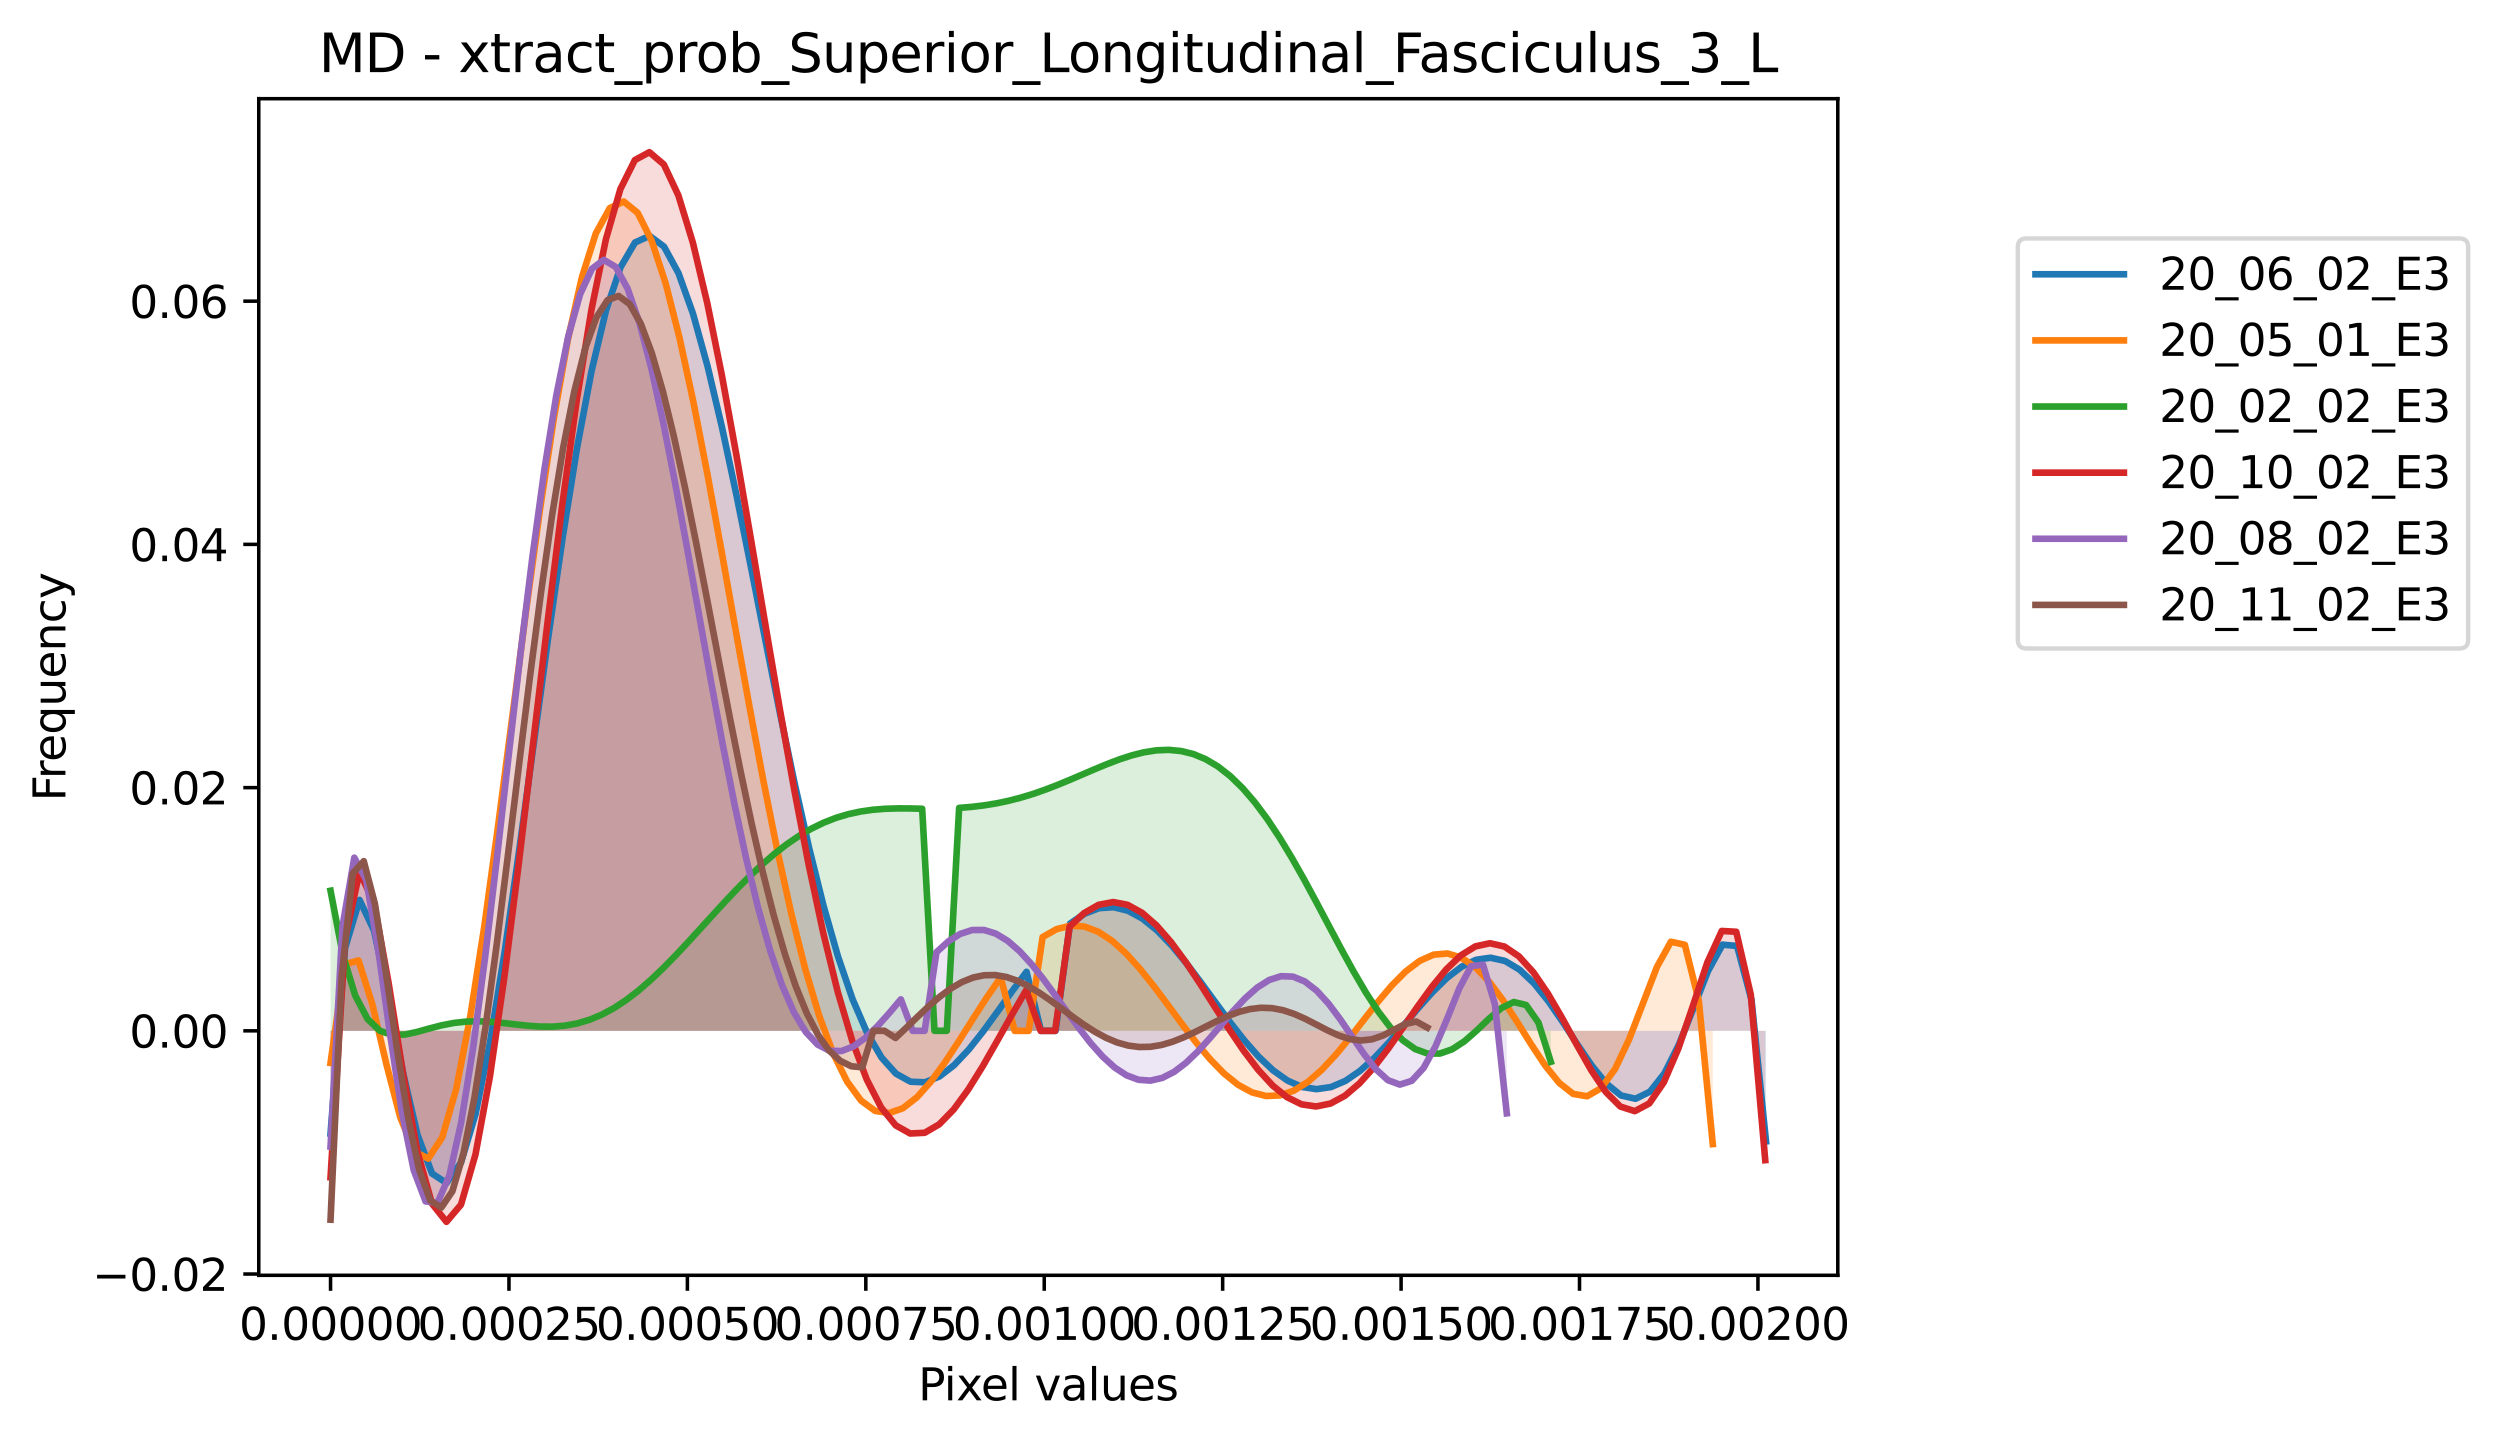 <?xml version="1.0" encoding="utf-8" standalone="no"?>
<!DOCTYPE svg PUBLIC "-//W3C//DTD SVG 1.1//EN"
  "http://www.w3.org/Graphics/SVG/1.1/DTD/svg11.dtd">
<svg xmlns:xlink="http://www.w3.org/1999/xlink" width="565.412pt" height="325.986pt" viewBox="0 0 565.412 325.986" xmlns="http://www.w3.org/2000/svg" version="1.1">
 <defs>
  <style type="text/css">*{stroke-linejoin: round; stroke-linecap: butt}</style>
 </defs>
 <g id="figure_1">
  <g id="patch_1">
   <path d="M 0 325.986 
L 565.412 325.986 
L 565.412 0 
L 0 0 
z
" style="fill: #ffffff"/>
  </g>
  <g id="axes_1">
   <g id="patch_2">
    <path d="M 58.523 288.43 
L 415.643 288.43 
L 415.643 22.318 
L 58.523 22.318 
z
" style="fill: #ffffff"/>
   </g>
   <g id="PolyCollection_1">
    <path d="M 74.756 256.369 
L 74.756 233.138 
L 78.036 233.138 
L 81.315 233.138 
L 84.594 233.138 
L 87.874 233.138 
L 91.153 233.138 
L 94.432 233.138 
L 97.712 233.138 
L 100.991 233.138 
L 104.27 233.138 
L 107.55 233.138 
L 110.829 233.138 
L 114.108 233.138 
L 117.388 233.138 
L 120.667 233.138 
L 123.946 233.138 
L 127.226 233.138 
L 130.505 233.138 
L 133.784 233.138 
L 137.064 233.138 
L 140.343 233.138 
L 143.622 233.138 
L 146.902 233.138 
L 150.181 233.138 
L 153.46 233.138 
L 156.74 233.138 
L 160.019 233.138 
L 163.298 233.138 
L 166.578 233.138 
L 169.857 233.138 
L 173.136 233.138 
L 176.416 233.138 
L 179.695 233.138 
L 182.974 233.138 
L 186.254 233.138 
L 189.533 233.138 
L 192.812 233.138 
L 196.092 233.138 
L 199.371 233.138 
L 202.65 233.138 
L 205.93 233.138 
L 209.209 233.138 
L 212.488 233.138 
L 215.768 233.138 
L 219.047 233.138 
L 222.326 233.138 
L 225.606 233.138 
L 228.885 233.138 
L 232.164 233.138 
L 235.444 233.138 
L 238.723 233.138 
L 242.002 233.138 
L 245.282 233.138 
L 248.561 233.138 
L 251.84 233.138 
L 255.12 233.138 
L 258.399 233.138 
L 261.678 233.138 
L 264.958 233.138 
L 268.237 233.138 
L 271.516 233.138 
L 274.796 233.138 
L 278.075 233.138 
L 281.355 233.138 
L 284.634 233.138 
L 287.913 233.138 
L 291.193 233.138 
L 294.472 233.138 
L 297.751 233.138 
L 301.031 233.138 
L 304.31 233.138 
L 307.589 233.138 
L 310.869 233.138 
L 314.148 233.138 
L 317.427 233.138 
L 320.707 233.138 
L 323.986 233.138 
L 327.265 233.138 
L 330.545 233.138 
L 333.824 233.138 
L 337.103 233.138 
L 340.383 233.138 
L 343.662 233.138 
L 346.941 233.138 
L 350.221 233.138 
L 353.5 233.138 
L 356.779 233.138 
L 360.059 233.138 
L 363.338 233.138 
L 366.617 233.138 
L 369.897 233.138 
L 373.176 233.138 
L 376.455 233.138 
L 379.735 233.138 
L 383.014 233.138 
L 386.293 233.138 
L 389.573 233.138 
L 392.852 233.138 
L 396.131 233.138 
L 399.411 233.138 
L 399.411 258.146 
L 399.411 258.146 
L 396.131 226.153 
L 392.852 213.937 
L 389.573 213.645 
L 386.293 219.628 
L 383.014 227.987 
L 379.735 236.185 
L 376.455 242.727 
L 373.176 246.889 
L 369.897 248.5 
L 366.617 247.76 
L 363.338 245.1 
L 360.059 241.072 
L 356.779 236.262 
L 353.5 231.232 
L 350.221 226.477 
L 346.941 222.398 
L 343.662 219.289 
L 340.383 217.331 
L 337.103 216.601 
L 333.824 217.076 
L 330.545 218.654 
L 327.265 221.162 
L 323.986 224.381 
L 320.707 228.06 
L 317.427 231.934 
L 314.148 235.741 
L 310.869 239.234 
L 307.589 242.197 
L 304.31 244.448 
L 301.031 245.853 
L 297.751 246.327 
L 294.472 245.833 
L 291.193 244.39 
L 287.913 242.062 
L 284.634 238.956 
L 281.355 235.219 
L 278.075 231.027 
L 274.796 226.579 
L 271.516 222.084 
L 268.237 217.756 
L 264.958 213.803 
L 261.678 210.417 
L 258.399 207.766 
L 255.12 205.986 
L 251.84 205.178 
L 248.561 205.395 
L 245.282 206.649 
L 242.002 208.898 
L 238.723 233.142 
L 235.444 233.141 
L 232.164 219.787 
L 228.885 224.21 
L 225.606 228.801 
L 222.326 233.302 
L 219.047 237.435 
L 215.768 240.913 
L 212.488 243.452 
L 209.209 244.778 
L 205.93 244.643 
L 202.65 242.833 
L 199.371 239.179 
L 196.092 233.568 
L 192.812 225.952 
L 189.533 216.355 
L 186.254 204.876 
L 182.974 191.697 
L 179.695 177.078 
L 176.416 161.362 
L 173.136 144.96 
L 169.857 128.353 
L 166.578 112.072 
L 163.298 96.688 
L 160.019 82.792 
L 156.74 70.974 
L 153.46 61.798 
L 150.181 55.778 
L 146.902 53.349 
L 143.622 54.84 
L 140.343 60.442 
L 137.064 70.19 
L 133.784 83.93 
L 130.505 101.308 
L 127.226 121.753 
L 123.946 144.478 
L 120.667 168.486 
L 117.388 192.596 
L 114.108 215.483 
L 110.829 235.741 
L 107.55 251.972 
L 104.27 262.908 
L 100.991 267.559 
L 97.712 265.415 
L 94.432 256.684 
L 91.153 242.59 
L 87.874 225.725 
L 84.594 210.478 
L 81.315 203.532 
L 78.036 214.452 
L 74.756 256.369 
z
" clip-path="url(#p33424ea7fa)" style="fill: #1f77b4; fill-opacity: 0.167"/>
   </g>
   <g id="PolyCollection_2">
    <path d="M 74.756 240.402 
L 74.756 233.138 
L 77.914 233.138 
L 81.072 233.138 
L 84.229 233.138 
L 87.387 233.138 
L 90.545 233.138 
L 93.702 233.138 
L 96.86 233.138 
L 100.018 233.138 
L 103.176 233.138 
L 106.333 233.138 
L 109.491 233.138 
L 112.649 233.138 
L 115.806 233.138 
L 118.964 233.138 
L 122.122 233.138 
L 125.279 233.138 
L 128.437 233.138 
L 131.595 233.138 
L 134.753 233.138 
L 137.91 233.138 
L 141.068 233.138 
L 144.226 233.138 
L 147.383 233.138 
L 150.541 233.138 
L 153.699 233.138 
L 156.857 233.138 
L 160.014 233.138 
L 163.172 233.138 
L 166.33 233.138 
L 169.487 233.138 
L 172.645 233.138 
L 175.803 233.138 
L 178.961 233.138 
L 182.118 233.138 
L 185.276 233.138 
L 188.434 233.138 
L 191.591 233.138 
L 194.749 233.138 
L 197.907 233.138 
L 201.064 233.138 
L 204.222 233.138 
L 207.38 233.138 
L 210.538 233.138 
L 213.695 233.138 
L 216.853 233.138 
L 220.011 233.138 
L 223.168 233.138 
L 226.326 233.138 
L 229.484 233.138 
L 232.642 233.138 
L 235.799 233.138 
L 238.957 233.138 
L 242.115 233.138 
L 245.272 233.138 
L 248.43 233.138 
L 251.588 233.138 
L 254.746 233.138 
L 257.903 233.138 
L 261.061 233.138 
L 264.219 233.138 
L 267.376 233.138 
L 270.534 233.138 
L 273.692 233.138 
L 276.849 233.138 
L 280.007 233.138 
L 283.165 233.138 
L 286.323 233.138 
L 289.48 233.138 
L 292.638 233.138 
L 295.796 233.138 
L 298.953 233.138 
L 302.111 233.138 
L 305.269 233.138 
L 308.427 233.138 
L 311.584 233.138 
L 314.742 233.138 
L 317.9 233.138 
L 321.057 233.138 
L 324.215 233.138 
L 327.373 233.138 
L 330.531 233.138 
L 333.688 233.138 
L 336.846 233.138 
L 340.004 233.138 
L 343.161 233.138 
L 346.319 233.138 
L 349.477 233.138 
L 352.634 233.138 
L 355.792 233.138 
L 358.95 233.138 
L 362.108 233.138 
L 365.265 233.138 
L 368.423 233.138 
L 371.581 233.138 
L 374.738 233.138 
L 377.896 233.138 
L 381.054 233.138 
L 384.212 233.138 
L 387.369 233.138 
L 387.369 258.756 
L 387.369 258.756 
L 384.212 226.361 
L 381.054 213.679 
L 377.896 212.986 
L 374.738 218.694 
L 371.581 226.923 
L 368.423 235.125 
L 365.265 241.777 
L 362.108 246.117 
L 358.95 247.937 
L 355.792 247.4 
L 352.634 244.909 
L 349.477 240.994 
L 346.319 236.228 
L 343.161 231.171 
L 340.004 226.32 
L 336.846 222.086 
L 333.688 218.778 
L 330.531 216.598 
L 327.373 215.643 
L 324.215 215.913 
L 321.057 217.325 
L 317.9 219.726 
L 314.742 222.913 
L 311.584 226.646 
L 308.427 230.669 
L 305.269 234.72 
L 302.111 238.552 
L 298.953 241.94 
L 295.796 244.693 
L 292.638 246.661 
L 289.48 247.74 
L 286.323 247.875 
L 283.165 247.06 
L 280.007 245.339 
L 276.849 242.799 
L 273.692 239.564 
L 270.534 235.793 
L 267.376 231.671 
L 264.219 227.396 
L 261.061 223.175 
L 257.903 219.215 
L 254.746 215.71 
L 251.588 212.838 
L 248.43 210.748 
L 245.272 209.556 
L 242.115 209.342 
L 238.957 210.138 
L 235.799 211.934 
L 232.642 233.144 
L 229.484 233.143 
L 226.326 221.04 
L 223.168 225.596 
L 220.011 230.496 
L 216.853 235.489 
L 213.695 240.295 
L 210.538 244.62 
L 207.38 248.163 
L 204.222 250.629 
L 201.064 251.739 
L 197.907 251.242 
L 194.749 248.924 
L 191.591 244.624 
L 188.434 238.239 
L 185.276 229.736 
L 182.118 219.154 
L 178.961 206.618 
L 175.803 192.33 
L 172.645 176.579 
L 169.487 159.732 
L 166.33 142.232 
L 163.172 124.582 
L 160.014 107.343 
L 156.857 91.105 
L 153.699 76.48 
L 150.541 64.072 
L 147.383 54.454 
L 144.226 48.144 
L 141.068 45.573 
L 137.91 47.06 
L 134.753 52.782 
L 131.595 62.748 
L 128.437 76.778 
L 125.279 94.485 
L 122.122 115.264 
L 118.964 138.295 
L 115.806 162.551 
L 112.649 186.831 
L 109.491 209.801 
L 106.333 230.068 
L 103.176 246.273 
L 100.018 257.222 
L 96.86 262.046 
L 93.702 260.412 
L 90.545 252.775 
L 87.387 240.692 
L 84.229 227.191 
L 81.072 217.214 
L 77.914 218.142 
L 74.756 240.402 
z
" clip-path="url(#p33424ea7fa)" style="fill: #ff7f0e; fill-opacity: 0.167"/>
   </g>
   <g id="PolyCollection_3">
    <path d="M 74.756 201.45 
L 74.756 233.138 
L 77.544 233.138 
L 80.331 233.138 
L 83.119 233.138 
L 85.907 233.138 
L 88.694 233.138 
L 91.482 233.138 
L 94.269 233.138 
L 97.057 233.138 
L 99.845 233.138 
L 102.632 233.138 
L 105.42 233.138 
L 108.207 233.138 
L 110.995 233.138 
L 113.783 233.138 
L 116.57 233.138 
L 119.358 233.138 
L 122.145 233.138 
L 124.933 233.138 
L 127.721 233.138 
L 130.508 233.138 
L 133.296 233.138 
L 136.084 233.138 
L 138.871 233.138 
L 141.659 233.138 
L 144.446 233.138 
L 147.234 233.138 
L 150.022 233.138 
L 152.809 233.138 
L 155.597 233.138 
L 158.384 233.138 
L 161.172 233.138 
L 163.96 233.138 
L 166.747 233.138 
L 169.535 233.138 
L 172.322 233.138 
L 175.11 233.138 
L 177.898 233.138 
L 180.685 233.138 
L 183.473 233.138 
L 186.26 233.138 
L 189.048 233.138 
L 191.836 233.138 
L 194.623 233.138 
L 197.411 233.138 
L 200.198 233.138 
L 202.986 233.138 
L 205.774 233.138 
L 208.561 233.138 
L 211.349 233.138 
L 214.136 233.138 
L 216.924 233.138 
L 219.712 233.138 
L 222.499 233.138 
L 225.287 233.138 
L 228.075 233.138 
L 230.862 233.138 
L 233.65 233.138 
L 236.437 233.138 
L 239.225 233.138 
L 242.013 233.138 
L 244.8 233.138 
L 247.588 233.138 
L 250.375 233.138 
L 253.163 233.138 
L 255.951 233.138 
L 258.738 233.138 
L 261.526 233.138 
L 264.313 233.138 
L 267.101 233.138 
L 269.889 233.138 
L 272.676 233.138 
L 275.464 233.138 
L 278.251 233.138 
L 281.039 233.138 
L 283.827 233.138 
L 286.614 233.138 
L 289.402 233.138 
L 292.189 233.138 
L 294.977 233.138 
L 297.765 233.138 
L 300.552 233.138 
L 303.34 233.138 
L 306.127 233.138 
L 308.915 233.138 
L 311.703 233.138 
L 314.49 233.138 
L 317.278 233.138 
L 320.066 233.138 
L 322.853 233.138 
L 325.641 233.138 
L 328.428 233.138 
L 331.216 233.138 
L 334.004 233.138 
L 336.791 233.138 
L 339.579 233.138 
L 342.366 233.138 
L 345.154 233.138 
L 347.942 233.138 
L 350.729 233.138 
L 350.729 240.141 
L 350.729 240.141 
L 347.942 231.271 
L 345.154 227.3 
L 342.366 226.625 
L 339.579 227.975 
L 336.791 230.365 
L 334.004 233.049 
L 331.216 235.489 
L 328.428 237.31 
L 325.641 238.281 
L 322.853 238.277 
L 320.066 237.265 
L 317.278 235.279 
L 314.49 232.402 
L 311.703 228.752 
L 308.915 224.472 
L 306.127 219.715 
L 303.34 214.638 
L 300.552 209.395 
L 297.765 204.13 
L 294.977 198.975 
L 292.189 194.045 
L 289.402 189.439 
L 286.614 185.234 
L 283.827 181.492 
L 281.039 178.252 
L 278.251 175.538 
L 275.464 173.356 
L 272.676 171.698 
L 269.889 170.541 
L 267.101 169.853 
L 264.313 169.59 
L 261.526 169.704 
L 258.738 170.141 
L 255.951 170.843 
L 253.163 171.752 
L 250.375 172.81 
L 247.588 173.964 
L 244.8 175.16 
L 242.013 176.354 
L 239.225 177.505 
L 236.437 178.58 
L 233.65 179.552 
L 230.862 180.402 
L 228.075 181.121 
L 225.287 181.704 
L 222.499 182.156 
L 219.712 182.489 
L 216.924 182.718 
L 214.136 233.127 
L 211.349 233.127 
L 208.561 182.911 
L 205.774 182.843 
L 202.986 182.83 
L 200.198 182.916 
L 197.411 183.138 
L 194.623 183.535 
L 191.836 184.138 
L 189.048 184.975 
L 186.26 186.067 
L 183.473 187.429 
L 180.685 189.065 
L 177.898 190.973 
L 175.11 193.144 
L 172.322 195.557 
L 169.535 198.186 
L 166.747 200.994 
L 163.96 203.939 
L 161.172 206.974 
L 158.384 210.045 
L 155.597 213.097 
L 152.809 216.073 
L 150.022 218.917 
L 147.234 221.575 
L 144.446 223.998 
L 141.659 226.144 
L 138.871 227.98 
L 136.084 229.483 
L 133.296 230.644 
L 130.508 231.467 
L 127.721 231.971 
L 124.933 232.19 
L 122.145 232.172 
L 119.358 231.978 
L 116.57 231.682 
L 113.783 231.363 
L 110.995 231.102 
L 108.207 230.977 
L 105.42 231.049 
L 102.632 231.356 
L 99.845 231.899 
L 97.057 232.622 
L 94.269 233.396 
L 91.482 233.996 
L 88.694 234.071 
L 85.907 233.12 
L 83.119 230.449 
L 80.331 225.134 
L 77.544 215.977 
L 74.756 201.45 
z
" clip-path="url(#p33424ea7fa)" style="fill: #2ca02c; fill-opacity: 0.167"/>
   </g>
   <g id="PolyCollection_4">
    <path d="M 74.756 266.26 
L 74.756 233.138 
L 78.034 233.138 
L 81.311 233.138 
L 84.589 233.138 
L 87.866 233.138 
L 91.144 233.138 
L 94.422 233.138 
L 97.699 233.138 
L 100.977 233.138 
L 104.254 233.138 
L 107.532 233.138 
L 110.809 233.138 
L 114.087 233.138 
L 117.365 233.138 
L 120.642 233.138 
L 123.92 233.138 
L 127.197 233.138 
L 130.475 233.138 
L 133.752 233.138 
L 137.03 233.138 
L 140.308 233.138 
L 143.585 233.138 
L 146.863 233.138 
L 150.14 233.138 
L 153.418 233.138 
L 156.695 233.138 
L 159.973 233.138 
L 163.251 233.138 
L 166.528 233.138 
L 169.806 233.138 
L 173.083 233.138 
L 176.361 233.138 
L 179.638 233.138 
L 182.916 233.138 
L 186.194 233.138 
L 189.471 233.138 
L 192.749 233.138 
L 196.026 233.138 
L 199.304 233.138 
L 202.581 233.138 
L 205.859 233.138 
L 209.136 233.138 
L 212.414 233.138 
L 215.692 233.138 
L 218.969 233.138 
L 222.247 233.138 
L 225.524 233.138 
L 228.802 233.138 
L 232.079 233.138 
L 235.357 233.138 
L 238.635 233.138 
L 241.912 233.138 
L 245.19 233.138 
L 248.467 233.138 
L 251.745 233.138 
L 255.022 233.138 
L 258.3 233.138 
L 261.578 233.138 
L 264.855 233.138 
L 268.133 233.138 
L 271.41 233.138 
L 274.688 233.138 
L 277.965 233.138 
L 281.243 233.138 
L 284.521 233.138 
L 287.798 233.138 
L 291.076 233.138 
L 294.353 233.138 
L 297.631 233.138 
L 300.908 233.138 
L 304.186 233.138 
L 307.464 233.138 
L 310.741 233.138 
L 314.019 233.138 
L 317.296 233.138 
L 320.574 233.138 
L 323.851 233.138 
L 327.129 233.138 
L 330.407 233.138 
L 333.684 233.138 
L 336.962 233.138 
L 340.239 233.138 
L 343.517 233.138 
L 346.794 233.138 
L 350.072 233.138 
L 353.35 233.138 
L 356.627 233.138 
L 359.905 233.138 
L 363.182 233.138 
L 366.46 233.138 
L 369.737 233.138 
L 373.015 233.138 
L 376.292 233.138 
L 379.57 233.138 
L 382.848 233.138 
L 386.125 233.138 
L 389.403 233.138 
L 392.68 233.138 
L 395.958 233.138 
L 399.235 233.138 
L 399.235 262.384 
L 399.235 262.384 
L 395.958 224.914 
L 392.68 210.733 
L 389.403 210.55 
L 386.125 217.694 
L 382.848 227.565 
L 379.57 237.182 
L 376.292 244.793 
L 373.015 249.562 
L 369.737 251.302 
L 366.46 250.266 
L 363.182 246.976 
L 359.905 242.094 
L 356.627 236.321 
L 353.35 230.325 
L 350.072 224.693 
L 346.794 219.898 
L 343.517 216.286 
L 340.239 214.067 
L 336.962 213.327 
L 333.684 214.034 
L 330.407 216.06 
L 327.129 219.195 
L 323.851 223.176 
L 320.574 227.699 
L 317.296 232.447 
L 314.019 237.108 
L 310.741 241.387 
L 307.464 245.026 
L 304.186 247.812 
L 300.908 249.586 
L 297.631 250.249 
L 294.353 249.762 
L 291.076 248.147 
L 287.798 245.486 
L 284.521 241.91 
L 281.243 237.597 
L 277.965 232.758 
L 274.688 227.634 
L 271.41 222.476 
L 268.133 217.54 
L 264.855 213.075 
L 261.578 209.31 
L 258.3 206.444 
L 255.022 204.641 
L 251.745 204.015 
L 248.467 204.633 
L 245.19 206.502 
L 241.912 209.571 
L 238.635 233.145 
L 235.357 233.143 
L 232.079 223.953 
L 228.802 229.601 
L 225.524 235.441 
L 222.247 241.165 
L 218.969 246.44 
L 215.692 250.926 
L 212.414 254.286 
L 209.136 256.195 
L 205.859 256.36 
L 202.581 254.529 
L 199.304 250.504 
L 196.026 244.152 
L 192.749 235.419 
L 189.471 224.335 
L 186.194 211.02 
L 182.916 195.69 
L 179.638 178.657 
L 176.361 160.323 
L 173.083 141.179 
L 169.806 121.789 
L 166.528 102.782 
L 163.251 84.829 
L 159.973 68.622 
L 156.695 54.853 
L 153.418 44.18 
L 150.14 37.199 
L 146.863 34.414 
L 143.585 36.198 
L 140.308 42.763 
L 137.03 54.132 
L 133.752 70.108 
L 130.475 90.255 
L 127.197 113.881 
L 123.92 140.044 
L 120.642 167.556 
L 117.365 195.015 
L 114.087 220.858 
L 110.809 243.437 
L 107.532 261.124 
L 104.254 272.459 
L 100.977 276.334 
L 97.699 272.228 
L 94.422 260.498 
L 91.144 242.734 
L 87.866 222.185 
L 84.589 204.265 
L 81.311 197.158 
L 78.034 212.513 
L 74.756 266.26 
z
" clip-path="url(#p33424ea7fa)" style="fill: #d62728; fill-opacity: 0.167"/>
   </g>
   <g id="PolyCollection_5">
    <path d="M 74.756 259.322 
L 74.756 233.138 
L 77.443 233.138 
L 80.13 233.138 
L 82.817 233.138 
L 85.505 233.138 
L 88.192 233.138 
L 90.879 233.138 
L 93.566 233.138 
L 96.253 233.138 
L 98.94 233.138 
L 101.627 233.138 
L 104.314 233.138 
L 107.001 233.138 
L 109.689 233.138 
L 112.376 233.138 
L 115.063 233.138 
L 117.75 233.138 
L 120.437 233.138 
L 123.124 233.138 
L 125.811 233.138 
L 128.498 233.138 
L 131.185 233.138 
L 133.873 233.138 
L 136.56 233.138 
L 139.247 233.138 
L 141.934 233.138 
L 144.621 233.138 
L 147.308 233.138 
L 149.995 233.138 
L 152.682 233.138 
L 155.369 233.138 
L 158.056 233.138 
L 160.744 233.138 
L 163.431 233.138 
L 166.118 233.138 
L 168.805 233.138 
L 171.492 233.138 
L 174.179 233.138 
L 176.866 233.138 
L 179.553 233.138 
L 182.24 233.138 
L 184.928 233.138 
L 187.615 233.138 
L 190.302 233.138 
L 192.989 233.138 
L 195.676 233.138 
L 198.363 233.138 
L 201.05 233.138 
L 203.737 233.138 
L 206.424 233.138 
L 209.112 233.138 
L 211.799 233.138 
L 214.486 233.138 
L 217.173 233.138 
L 219.86 233.138 
L 222.547 233.138 
L 225.234 233.138 
L 227.921 233.138 
L 230.608 233.138 
L 233.296 233.138 
L 235.983 233.138 
L 238.67 233.138 
L 241.357 233.138 
L 244.044 233.138 
L 246.731 233.138 
L 249.418 233.138 
L 252.105 233.138 
L 254.792 233.138 
L 257.479 233.138 
L 260.167 233.138 
L 262.854 233.138 
L 265.541 233.138 
L 268.228 233.138 
L 270.915 233.138 
L 273.602 233.138 
L 276.289 233.138 
L 278.976 233.138 
L 281.663 233.138 
L 284.351 233.138 
L 287.038 233.138 
L 289.725 233.138 
L 292.412 233.138 
L 295.099 233.138 
L 297.786 233.138 
L 300.473 233.138 
L 303.16 233.138 
L 305.847 233.138 
L 308.535 233.138 
L 311.222 233.138 
L 313.909 233.138 
L 316.596 233.138 
L 319.283 233.138 
L 321.97 233.138 
L 324.657 233.138 
L 327.344 233.138 
L 330.031 233.138 
L 332.718 233.138 
L 335.406 233.138 
L 338.093 233.138 
L 340.78 233.138 
L 340.78 251.796 
L 340.78 251.796 
L 338.093 227.149 
L 335.406 218.18 
L 332.718 218.504 
L 330.031 223.57 
L 327.344 230.277 
L 324.657 236.644 
L 321.97 241.536 
L 319.283 244.445 
L 316.596 245.296 
L 313.909 244.307 
L 311.222 241.868 
L 308.535 238.45 
L 305.847 234.541 
L 303.16 230.593 
L 300.473 226.995 
L 297.786 224.051 
L 295.099 221.971 
L 292.412 220.87 
L 289.725 220.776 
L 287.038 221.639 
L 284.351 223.343 
L 281.663 225.723 
L 278.976 228.578 
L 276.289 231.689 
L 273.602 234.834 
L 270.915 237.796 
L 268.228 240.38 
L 265.541 242.422 
L 262.854 243.791 
L 260.167 244.4 
L 257.479 244.204 
L 254.792 243.204 
L 252.105 241.442 
L 249.418 238.999 
L 246.731 235.991 
L 244.044 232.563 
L 241.357 228.878 
L 238.67 225.114 
L 235.983 221.453 
L 233.296 218.072 
L 230.608 215.136 
L 227.921 212.793 
L 225.234 211.162 
L 222.547 210.328 
L 219.86 210.343 
L 217.173 211.213 
L 214.486 212.906 
L 211.799 215.344 
L 209.112 233.14 
L 206.424 233.138 
L 203.737 226.016 
L 201.05 229.199 
L 198.363 232.191 
L 195.676 234.764 
L 192.989 236.683 
L 190.302 237.714 
L 187.615 237.638 
L 184.928 236.256 
L 182.24 233.401 
L 179.553 228.945 
L 176.866 222.806 
L 174.179 214.962 
L 171.492 205.448 
L 168.805 194.367 
L 166.118 181.89 
L 163.431 168.259 
L 160.744 153.779 
L 158.056 138.821 
L 155.369 123.81 
L 152.682 109.218 
L 149.995 95.548 
L 147.308 83.32 
L 144.621 73.054 
L 141.934 65.25 
L 139.247 60.361 
L 136.56 58.775 
L 133.873 60.787 
L 131.185 66.576 
L 128.498 76.181 
L 125.811 89.479 
L 123.124 106.17 
L 120.437 125.764 
L 117.75 147.574 
L 115.063 170.724 
L 112.376 194.16 
L 109.689 216.688 
L 107.001 237.015 
L 104.314 253.824 
L 101.627 265.861 
L 98.94 272.064 
L 96.253 271.716 
L 93.566 264.636 
L 90.879 251.42 
L 88.192 233.729 
L 85.505 214.625 
L 82.817 198.987 
L 80.13 193.974 
L 77.443 209.592 
L 74.756 259.322 
z
" clip-path="url(#p33424ea7fa)" style="fill: #9467bd; fill-opacity: 0.167"/>
   </g>
   <g id="PolyCollection_6">
    <path d="M 74.756 275.847 
L 74.756 233.138 
L 77.262 233.138 
L 79.767 233.138 
L 82.273 233.138 
L 84.778 233.138 
L 87.284 233.138 
L 89.789 233.138 
L 92.295 233.138 
L 94.8 233.138 
L 97.306 233.138 
L 99.812 233.138 
L 102.317 233.138 
L 104.823 233.138 
L 107.328 233.138 
L 109.834 233.138 
L 112.339 233.138 
L 114.845 233.138 
L 117.35 233.138 
L 119.856 233.138 
L 122.361 233.138 
L 124.867 233.138 
L 127.372 233.138 
L 129.878 233.138 
L 132.384 233.138 
L 134.889 233.138 
L 137.395 233.138 
L 139.9 233.138 
L 142.406 233.138 
L 144.911 233.138 
L 147.417 233.138 
L 149.922 233.138 
L 152.428 233.138 
L 154.933 233.138 
L 157.439 233.138 
L 159.944 233.138 
L 162.45 233.138 
L 164.956 233.138 
L 167.461 233.138 
L 169.967 233.138 
L 172.472 233.138 
L 174.978 233.138 
L 177.483 233.138 
L 179.989 233.138 
L 182.494 233.138 
L 185 233.138 
L 187.505 233.138 
L 190.011 233.138 
L 192.516 233.138 
L 195.022 233.138 
L 197.528 233.138 
L 200.033 233.138 
L 202.539 233.138 
L 205.044 233.138 
L 207.55 233.138 
L 210.055 233.138 
L 212.561 233.138 
L 215.066 233.138 
L 217.572 233.138 
L 220.077 233.138 
L 222.583 233.138 
L 225.088 233.138 
L 227.594 233.138 
L 230.1 233.138 
L 232.605 233.138 
L 235.111 233.138 
L 237.616 233.138 
L 240.122 233.138 
L 242.627 233.138 
L 245.133 233.138 
L 247.638 233.138 
L 250.144 233.138 
L 252.649 233.138 
L 255.155 233.138 
L 257.66 233.138 
L 260.166 233.138 
L 262.672 233.138 
L 265.177 233.138 
L 267.683 233.138 
L 270.188 233.138 
L 272.694 233.138 
L 275.199 233.138 
L 277.705 233.138 
L 280.21 233.138 
L 282.716 233.138 
L 285.221 233.138 
L 287.727 233.138 
L 290.232 233.138 
L 292.738 233.138 
L 295.243 233.138 
L 297.749 233.138 
L 300.255 233.138 
L 302.76 233.138 
L 305.266 233.138 
L 307.771 233.138 
L 310.277 233.138 
L 312.782 233.138 
L 315.288 233.138 
L 317.793 233.138 
L 320.299 233.138 
L 322.804 233.138 
L 322.804 232.407 
L 322.804 232.407 
L 320.299 231.027 
L 317.793 231.598 
L 315.288 232.905 
L 312.782 234.196 
L 310.277 235.059 
L 307.771 235.328 
L 305.266 235.003 
L 302.76 234.186 
L 300.255 233.037 
L 297.749 231.733 
L 295.243 230.447 
L 292.738 229.328 
L 290.232 228.49 
L 287.727 228.008 
L 285.221 227.916 
L 282.716 228.213 
L 280.21 228.861 
L 277.705 229.797 
L 275.199 230.938 
L 272.694 232.189 
L 270.188 233.449 
L 267.683 234.619 
L 265.177 235.608 
L 262.672 236.339 
L 260.166 236.751 
L 257.66 236.802 
L 255.155 236.474 
L 252.649 235.769 
L 250.144 234.713 
L 247.638 233.35 
L 245.133 231.743 
L 242.627 229.97 
L 240.122 228.118 
L 237.616 226.281 
L 235.111 224.557 
L 232.605 223.039 
L 230.1 221.814 
L 227.594 220.956 
L 225.088 220.526 
L 222.583 220.564 
L 220.077 221.088 
L 217.572 222.094 
L 215.066 223.55 
L 212.561 225.4 
L 210.055 227.562 
L 207.55 229.929 
L 205.044 232.373 
L 202.539 234.747 
L 200.033 233.134 
L 197.528 233.131 
L 195.022 241.39 
L 192.516 241.144 
L 190.011 239.913 
L 187.505 237.576 
L 185 234.037 
L 182.494 229.225 
L 179.989 223.105 
L 177.483 215.674 
L 174.978 206.974 
L 172.472 197.085 
L 169.967 186.131 
L 167.461 174.282 
L 164.956 161.749 
L 162.45 148.783 
L 159.944 135.673 
L 157.439 122.739 
L 154.933 110.327 
L 152.428 98.798 
L 149.922 88.521 
L 147.417 79.862 
L 144.911 73.171 
L 142.406 68.767 
L 139.9 66.93 
L 137.395 67.882 
L 134.889 71.772 
L 132.384 78.665 
L 129.878 88.53 
L 127.372 101.224 
L 124.867 116.488 
L 122.361 133.937 
L 119.856 153.061 
L 117.35 173.227 
L 114.845 193.689 
L 112.339 213.606 
L 109.834 232.065 
L 107.328 248.125 
L 104.823 260.855 
L 102.317 269.411 
L 99.812 273.103 
L 97.306 271.503 
L 94.8 264.56 
L 92.295 252.744 
L 89.789 237.217 
L 87.284 220.031 
L 84.778 204.36 
L 82.273 194.771 
L 79.767 197.532 
L 77.262 220.965 
L 74.756 275.847 
z
" clip-path="url(#p33424ea7fa)" style="fill: #8c564b; fill-opacity: 0.167"/>
   </g>
   <g id="matplotlib.axis_1">
    <g id="xtick_1">
     <g id="line2d_1">
      <defs>
       <path id="me31905e448" d="M 0 0 
L 0 3.5 
" style="stroke: #000000; stroke-width: 0.8"/>
      </defs>
      <g>
       <use xlink:href="#me31905e448" x="74.756" y="288.43" style="stroke: #000000; stroke-width: 0.8"/>
      </g>
     </g>
     <g id="text_1">
      <!-- 0.00000 -->
      <g transform="translate(54.08 303.029) scale(0.1 -0.1)">
       <defs>
        <path id="DejaVuSans-30" d="M 2034 4250 
Q 1547 4250 1301 3770 
Q 1056 3291 1056 2328 
Q 1056 1369 1301 889 
Q 1547 409 2034 409 
Q 2525 409 2770 889 
Q 3016 1369 3016 2328 
Q 3016 3291 2770 3770 
Q 2525 4250 2034 4250 
z
M 2034 4750 
Q 2819 4750 3233 4129 
Q 3647 3509 3647 2328 
Q 3647 1150 3233 529 
Q 2819 -91 2034 -91 
Q 1250 -91 836 529 
Q 422 1150 422 2328 
Q 422 3509 836 4129 
Q 1250 4750 2034 4750 
z
" transform="scale(0.016)"/>
        <path id="DejaVuSans-2e" d="M 684 794 
L 1344 794 
L 1344 0 
L 684 0 
L 684 794 
z
" transform="scale(0.016)"/>
       </defs>
       <use xlink:href="#DejaVuSans-30"/>
       <use xlink:href="#DejaVuSans-2e" x="63.623"/>
       <use xlink:href="#DejaVuSans-30" x="95.41"/>
       <use xlink:href="#DejaVuSans-30" x="159.033"/>
       <use xlink:href="#DejaVuSans-30" x="222.656"/>
       <use xlink:href="#DejaVuSans-30" x="286.279"/>
       <use xlink:href="#DejaVuSans-30" x="349.902"/>
      </g>
     </g>
    </g>
    <g id="xtick_2">
     <g id="line2d_2">
      <g>
       <use xlink:href="#me31905e448" x="115.11" y="288.43" style="stroke: #000000; stroke-width: 0.8"/>
      </g>
     </g>
     <g id="text_2">
      <!-- 0.00025 -->
      <g transform="translate(94.433 303.029) scale(0.1 -0.1)">
       <defs>
        <path id="DejaVuSans-32" d="M 1228 531 
L 3431 531 
L 3431 0 
L 469 0 
L 469 531 
Q 828 903 1448 1529 
Q 2069 2156 2228 2338 
Q 2531 2678 2651 2914 
Q 2772 3150 2772 3378 
Q 2772 3750 2511 3984 
Q 2250 4219 1831 4219 
Q 1534 4219 1204 4116 
Q 875 4013 500 3803 
L 500 4441 
Q 881 4594 1212 4672 
Q 1544 4750 1819 4750 
Q 2544 4750 2975 4387 
Q 3406 4025 3406 3419 
Q 3406 3131 3298 2873 
Q 3191 2616 2906 2266 
Q 2828 2175 2409 1742 
Q 1991 1309 1228 531 
z
" transform="scale(0.016)"/>
        <path id="DejaVuSans-35" d="M 691 4666 
L 3169 4666 
L 3169 4134 
L 1269 4134 
L 1269 2991 
Q 1406 3038 1543 3061 
Q 1681 3084 1819 3084 
Q 2600 3084 3056 2656 
Q 3513 2228 3513 1497 
Q 3513 744 3044 326 
Q 2575 -91 1722 -91 
Q 1428 -91 1123 -41 
Q 819 9 494 109 
L 494 744 
Q 775 591 1075 516 
Q 1375 441 1709 441 
Q 2250 441 2565 725 
Q 2881 1009 2881 1497 
Q 2881 1984 2565 2268 
Q 2250 2553 1709 2553 
Q 1456 2553 1204 2497 
Q 953 2441 691 2322 
L 691 4666 
z
" transform="scale(0.016)"/>
       </defs>
       <use xlink:href="#DejaVuSans-30"/>
       <use xlink:href="#DejaVuSans-2e" x="63.623"/>
       <use xlink:href="#DejaVuSans-30" x="95.41"/>
       <use xlink:href="#DejaVuSans-30" x="159.033"/>
       <use xlink:href="#DejaVuSans-30" x="222.656"/>
       <use xlink:href="#DejaVuSans-32" x="286.279"/>
       <use xlink:href="#DejaVuSans-35" x="349.902"/>
      </g>
     </g>
    </g>
    <g id="xtick_3">
     <g id="line2d_3">
      <g>
       <use xlink:href="#me31905e448" x="155.463" y="288.43" style="stroke: #000000; stroke-width: 0.8"/>
      </g>
     </g>
     <g id="text_3">
      <!-- 0.00050 -->
      <g transform="translate(134.786 303.029) scale(0.1 -0.1)">
       <use xlink:href="#DejaVuSans-30"/>
       <use xlink:href="#DejaVuSans-2e" x="63.623"/>
       <use xlink:href="#DejaVuSans-30" x="95.41"/>
       <use xlink:href="#DejaVuSans-30" x="159.033"/>
       <use xlink:href="#DejaVuSans-30" x="222.656"/>
       <use xlink:href="#DejaVuSans-35" x="286.279"/>
       <use xlink:href="#DejaVuSans-30" x="349.902"/>
      </g>
     </g>
    </g>
    <g id="xtick_4">
     <g id="line2d_4">
      <g>
       <use xlink:href="#me31905e448" x="195.816" y="288.43" style="stroke: #000000; stroke-width: 0.8"/>
      </g>
     </g>
     <g id="text_4">
      <!-- 0.00075 -->
      <g transform="translate(175.14 303.029) scale(0.1 -0.1)">
       <defs>
        <path id="DejaVuSans-37" d="M 525 4666 
L 3525 4666 
L 3525 4397 
L 1831 0 
L 1172 0 
L 2766 4134 
L 525 4134 
L 525 4666 
z
" transform="scale(0.016)"/>
       </defs>
       <use xlink:href="#DejaVuSans-30"/>
       <use xlink:href="#DejaVuSans-2e" x="63.623"/>
       <use xlink:href="#DejaVuSans-30" x="95.41"/>
       <use xlink:href="#DejaVuSans-30" x="159.033"/>
       <use xlink:href="#DejaVuSans-30" x="222.656"/>
       <use xlink:href="#DejaVuSans-37" x="286.279"/>
       <use xlink:href="#DejaVuSans-35" x="349.902"/>
      </g>
     </g>
    </g>
    <g id="xtick_5">
     <g id="line2d_5">
      <g>
       <use xlink:href="#me31905e448" x="236.17" y="288.43" style="stroke: #000000; stroke-width: 0.8"/>
      </g>
     </g>
     <g id="text_5">
      <!-- 0.00100 -->
      <g transform="translate(215.493 303.029) scale(0.1 -0.1)">
       <defs>
        <path id="DejaVuSans-31" d="M 794 531 
L 1825 531 
L 1825 4091 
L 703 3866 
L 703 4441 
L 1819 4666 
L 2450 4666 
L 2450 531 
L 3481 531 
L 3481 0 
L 794 0 
L 794 531 
z
" transform="scale(0.016)"/>
       </defs>
       <use xlink:href="#DejaVuSans-30"/>
       <use xlink:href="#DejaVuSans-2e" x="63.623"/>
       <use xlink:href="#DejaVuSans-30" x="95.41"/>
       <use xlink:href="#DejaVuSans-30" x="159.033"/>
       <use xlink:href="#DejaVuSans-31" x="222.656"/>
       <use xlink:href="#DejaVuSans-30" x="286.279"/>
       <use xlink:href="#DejaVuSans-30" x="349.902"/>
      </g>
     </g>
    </g>
    <g id="xtick_6">
     <g id="line2d_6">
      <g>
       <use xlink:href="#me31905e448" x="276.523" y="288.43" style="stroke: #000000; stroke-width: 0.8"/>
      </g>
     </g>
     <g id="text_6">
      <!-- 0.00125 -->
      <g transform="translate(255.847 303.029) scale(0.1 -0.1)">
       <use xlink:href="#DejaVuSans-30"/>
       <use xlink:href="#DejaVuSans-2e" x="63.623"/>
       <use xlink:href="#DejaVuSans-30" x="95.41"/>
       <use xlink:href="#DejaVuSans-30" x="159.033"/>
       <use xlink:href="#DejaVuSans-31" x="222.656"/>
       <use xlink:href="#DejaVuSans-32" x="286.279"/>
       <use xlink:href="#DejaVuSans-35" x="349.902"/>
      </g>
     </g>
    </g>
    <g id="xtick_7">
     <g id="line2d_7">
      <g>
       <use xlink:href="#me31905e448" x="316.877" y="288.43" style="stroke: #000000; stroke-width: 0.8"/>
      </g>
     </g>
     <g id="text_7">
      <!-- 0.00150 -->
      <g transform="translate(296.2 303.029) scale(0.1 -0.1)">
       <use xlink:href="#DejaVuSans-30"/>
       <use xlink:href="#DejaVuSans-2e" x="63.623"/>
       <use xlink:href="#DejaVuSans-30" x="95.41"/>
       <use xlink:href="#DejaVuSans-30" x="159.033"/>
       <use xlink:href="#DejaVuSans-31" x="222.656"/>
       <use xlink:href="#DejaVuSans-35" x="286.279"/>
       <use xlink:href="#DejaVuSans-30" x="349.902"/>
      </g>
     </g>
    </g>
    <g id="xtick_8">
     <g id="line2d_8">
      <g>
       <use xlink:href="#me31905e448" x="357.23" y="288.43" style="stroke: #000000; stroke-width: 0.8"/>
      </g>
     </g>
     <g id="text_8">
      <!-- 0.00175 -->
      <g transform="translate(336.554 303.029) scale(0.1 -0.1)">
       <use xlink:href="#DejaVuSans-30"/>
       <use xlink:href="#DejaVuSans-2e" x="63.623"/>
       <use xlink:href="#DejaVuSans-30" x="95.41"/>
       <use xlink:href="#DejaVuSans-30" x="159.033"/>
       <use xlink:href="#DejaVuSans-31" x="222.656"/>
       <use xlink:href="#DejaVuSans-37" x="286.279"/>
       <use xlink:href="#DejaVuSans-35" x="349.902"/>
      </g>
     </g>
    </g>
    <g id="xtick_9">
     <g id="line2d_9">
      <g>
       <use xlink:href="#me31905e448" x="397.584" y="288.43" style="stroke: #000000; stroke-width: 0.8"/>
      </g>
     </g>
     <g id="text_9">
      <!-- 0.00200 -->
      <g transform="translate(376.907 303.029) scale(0.1 -0.1)">
       <use xlink:href="#DejaVuSans-30"/>
       <use xlink:href="#DejaVuSans-2e" x="63.623"/>
       <use xlink:href="#DejaVuSans-30" x="95.41"/>
       <use xlink:href="#DejaVuSans-30" x="159.033"/>
       <use xlink:href="#DejaVuSans-32" x="222.656"/>
       <use xlink:href="#DejaVuSans-30" x="286.279"/>
       <use xlink:href="#DejaVuSans-30" x="349.902"/>
      </g>
     </g>
    </g>
    <g id="text_10">
     <!-- Pixel values -->
     <g transform="translate(207.672 316.707) scale(0.1 -0.1)">
      <defs>
       <path id="DejaVuSans-50" d="M 1259 4147 
L 1259 2394 
L 2053 2394 
Q 2494 2394 2734 2622 
Q 2975 2850 2975 3272 
Q 2975 3691 2734 3919 
Q 2494 4147 2053 4147 
L 1259 4147 
z
M 628 4666 
L 2053 4666 
Q 2838 4666 3239 4311 
Q 3641 3956 3641 3272 
Q 3641 2581 3239 2228 
Q 2838 1875 2053 1875 
L 1259 1875 
L 1259 0 
L 628 0 
L 628 4666 
z
" transform="scale(0.016)"/>
       <path id="DejaVuSans-69" d="M 603 3500 
L 1178 3500 
L 1178 0 
L 603 0 
L 603 3500 
z
M 603 4863 
L 1178 4863 
L 1178 4134 
L 603 4134 
L 603 4863 
z
" transform="scale(0.016)"/>
       <path id="DejaVuSans-78" d="M 3513 3500 
L 2247 1797 
L 3578 0 
L 2900 0 
L 1881 1375 
L 863 0 
L 184 0 
L 1544 1831 
L 300 3500 
L 978 3500 
L 1906 2253 
L 2834 3500 
L 3513 3500 
z
" transform="scale(0.016)"/>
       <path id="DejaVuSans-65" d="M 3597 1894 
L 3597 1613 
L 953 1613 
Q 991 1019 1311 708 
Q 1631 397 2203 397 
Q 2534 397 2845 478 
Q 3156 559 3463 722 
L 3463 178 
Q 3153 47 2828 -22 
Q 2503 -91 2169 -91 
Q 1331 -91 842 396 
Q 353 884 353 1716 
Q 353 2575 817 3079 
Q 1281 3584 2069 3584 
Q 2775 3584 3186 3129 
Q 3597 2675 3597 1894 
z
M 3022 2063 
Q 3016 2534 2758 2815 
Q 2500 3097 2075 3097 
Q 1594 3097 1305 2825 
Q 1016 2553 972 2059 
L 3022 2063 
z
" transform="scale(0.016)"/>
       <path id="DejaVuSans-6c" d="M 603 4863 
L 1178 4863 
L 1178 0 
L 603 0 
L 603 4863 
z
" transform="scale(0.016)"/>
       <path id="DejaVuSans-20" transform="scale(0.016)"/>
       <path id="DejaVuSans-76" d="M 191 3500 
L 800 3500 
L 1894 563 
L 2988 3500 
L 3597 3500 
L 2284 0 
L 1503 0 
L 191 3500 
z
" transform="scale(0.016)"/>
       <path id="DejaVuSans-61" d="M 2194 1759 
Q 1497 1759 1228 1600 
Q 959 1441 959 1056 
Q 959 750 1161 570 
Q 1363 391 1709 391 
Q 2188 391 2477 730 
Q 2766 1069 2766 1631 
L 2766 1759 
L 2194 1759 
z
M 3341 1997 
L 3341 0 
L 2766 0 
L 2766 531 
Q 2569 213 2275 61 
Q 1981 -91 1556 -91 
Q 1019 -91 701 211 
Q 384 513 384 1019 
Q 384 1609 779 1909 
Q 1175 2209 1959 2209 
L 2766 2209 
L 2766 2266 
Q 2766 2663 2505 2880 
Q 2244 3097 1772 3097 
Q 1472 3097 1187 3025 
Q 903 2953 641 2809 
L 641 3341 
Q 956 3463 1253 3523 
Q 1550 3584 1831 3584 
Q 2591 3584 2966 3190 
Q 3341 2797 3341 1997 
z
" transform="scale(0.016)"/>
       <path id="DejaVuSans-75" d="M 544 1381 
L 544 3500 
L 1119 3500 
L 1119 1403 
Q 1119 906 1312 657 
Q 1506 409 1894 409 
Q 2359 409 2629 706 
Q 2900 1003 2900 1516 
L 2900 3500 
L 3475 3500 
L 3475 0 
L 2900 0 
L 2900 538 
Q 2691 219 2414 64 
Q 2138 -91 1772 -91 
Q 1169 -91 856 284 
Q 544 659 544 1381 
z
M 1991 3584 
L 1991 3584 
z
" transform="scale(0.016)"/>
       <path id="DejaVuSans-73" d="M 2834 3397 
L 2834 2853 
Q 2591 2978 2328 3040 
Q 2066 3103 1784 3103 
Q 1356 3103 1142 2972 
Q 928 2841 928 2578 
Q 928 2378 1081 2264 
Q 1234 2150 1697 2047 
L 1894 2003 
Q 2506 1872 2764 1633 
Q 3022 1394 3022 966 
Q 3022 478 2636 193 
Q 2250 -91 1575 -91 
Q 1294 -91 989 -36 
Q 684 19 347 128 
L 347 722 
Q 666 556 975 473 
Q 1284 391 1588 391 
Q 1994 391 2212 530 
Q 2431 669 2431 922 
Q 2431 1156 2273 1281 
Q 2116 1406 1581 1522 
L 1381 1569 
Q 847 1681 609 1914 
Q 372 2147 372 2553 
Q 372 3047 722 3315 
Q 1072 3584 1716 3584 
Q 2034 3584 2315 3537 
Q 2597 3491 2834 3397 
z
" transform="scale(0.016)"/>
      </defs>
      <use xlink:href="#DejaVuSans-50"/>
      <use xlink:href="#DejaVuSans-69" x="58.053"/>
      <use xlink:href="#DejaVuSans-78" x="85.836"/>
      <use xlink:href="#DejaVuSans-65" x="141.891"/>
      <use xlink:href="#DejaVuSans-6c" x="203.414"/>
      <use xlink:href="#DejaVuSans-20" x="231.197"/>
      <use xlink:href="#DejaVuSans-76" x="262.984"/>
      <use xlink:href="#DejaVuSans-61" x="322.164"/>
      <use xlink:href="#DejaVuSans-6c" x="383.443"/>
      <use xlink:href="#DejaVuSans-75" x="411.227"/>
      <use xlink:href="#DejaVuSans-65" x="474.605"/>
      <use xlink:href="#DejaVuSans-73" x="536.129"/>
     </g>
    </g>
   </g>
   <g id="matplotlib.axis_2">
    <g id="ytick_1">
     <g id="line2d_10">
      <defs>
       <path id="m991cf699e6" d="M 0 0 
L -3.5 0 
" style="stroke: #000000; stroke-width: 0.8"/>
      </defs>
      <g>
       <use xlink:href="#m991cf699e6" x="58.523" y="288.145" style="stroke: #000000; stroke-width: 0.8"/>
      </g>
     </g>
     <g id="text_11">
      <!-- −0.02 -->
      <g transform="translate(20.878 291.944) scale(0.1 -0.1)">
       <defs>
        <path id="DejaVuSans-2212" d="M 678 2272 
L 4684 2272 
L 4684 1741 
L 678 1741 
L 678 2272 
z
" transform="scale(0.016)"/>
       </defs>
       <use xlink:href="#DejaVuSans-2212"/>
       <use xlink:href="#DejaVuSans-30" x="83.789"/>
       <use xlink:href="#DejaVuSans-2e" x="147.412"/>
       <use xlink:href="#DejaVuSans-30" x="179.199"/>
       <use xlink:href="#DejaVuSans-32" x="242.822"/>
      </g>
     </g>
    </g>
    <g id="ytick_2">
     <g id="line2d_11">
      <g>
       <use xlink:href="#m991cf699e6" x="58.523" y="233.138" style="stroke: #000000; stroke-width: 0.8"/>
      </g>
     </g>
     <g id="text_12">
      <!-- 0.00 -->
      <g transform="translate(29.258 236.937) scale(0.1 -0.1)">
       <use xlink:href="#DejaVuSans-30"/>
       <use xlink:href="#DejaVuSans-2e" x="63.623"/>
       <use xlink:href="#DejaVuSans-30" x="95.41"/>
       <use xlink:href="#DejaVuSans-30" x="159.033"/>
      </g>
     </g>
    </g>
    <g id="ytick_3">
     <g id="line2d_12">
      <g>
       <use xlink:href="#m991cf699e6" x="58.523" y="178.131" style="stroke: #000000; stroke-width: 0.8"/>
      </g>
     </g>
     <g id="text_13">
      <!-- 0.02 -->
      <g transform="translate(29.258 181.93) scale(0.1 -0.1)">
       <use xlink:href="#DejaVuSans-30"/>
       <use xlink:href="#DejaVuSans-2e" x="63.623"/>
       <use xlink:href="#DejaVuSans-30" x="95.41"/>
       <use xlink:href="#DejaVuSans-32" x="159.033"/>
      </g>
     </g>
    </g>
    <g id="ytick_4">
     <g id="line2d_13">
      <g>
       <use xlink:href="#m991cf699e6" x="58.523" y="123.123" style="stroke: #000000; stroke-width: 0.8"/>
      </g>
     </g>
     <g id="text_14">
      <!-- 0.04 -->
      <g transform="translate(29.258 126.922) scale(0.1 -0.1)">
       <defs>
        <path id="DejaVuSans-34" d="M 2419 4116 
L 825 1625 
L 2419 1625 
L 2419 4116 
z
M 2253 4666 
L 3047 4666 
L 3047 1625 
L 3713 1625 
L 3713 1100 
L 3047 1100 
L 3047 0 
L 2419 0 
L 2419 1100 
L 313 1100 
L 313 1709 
L 2253 4666 
z
" transform="scale(0.016)"/>
       </defs>
       <use xlink:href="#DejaVuSans-30"/>
       <use xlink:href="#DejaVuSans-2e" x="63.623"/>
       <use xlink:href="#DejaVuSans-30" x="95.41"/>
       <use xlink:href="#DejaVuSans-34" x="159.033"/>
      </g>
     </g>
    </g>
    <g id="ytick_5">
     <g id="line2d_14">
      <g>
       <use xlink:href="#m991cf699e6" x="58.523" y="68.116" style="stroke: #000000; stroke-width: 0.8"/>
      </g>
     </g>
     <g id="text_15">
      <!-- 0.06 -->
      <g transform="translate(29.258 71.915) scale(0.1 -0.1)">
       <defs>
        <path id="DejaVuSans-36" d="M 2113 2584 
Q 1688 2584 1439 2293 
Q 1191 2003 1191 1497 
Q 1191 994 1439 701 
Q 1688 409 2113 409 
Q 2538 409 2786 701 
Q 3034 994 3034 1497 
Q 3034 2003 2786 2293 
Q 2538 2584 2113 2584 
z
M 3366 4563 
L 3366 3988 
Q 3128 4100 2886 4159 
Q 2644 4219 2406 4219 
Q 1781 4219 1451 3797 
Q 1122 3375 1075 2522 
Q 1259 2794 1537 2939 
Q 1816 3084 2150 3084 
Q 2853 3084 3261 2657 
Q 3669 2231 3669 1497 
Q 3669 778 3244 343 
Q 2819 -91 2113 -91 
Q 1303 -91 875 529 
Q 447 1150 447 2328 
Q 447 3434 972 4092 
Q 1497 4750 2381 4750 
Q 2619 4750 2861 4703 
Q 3103 4656 3366 4563 
z
" transform="scale(0.016)"/>
       </defs>
       <use xlink:href="#DejaVuSans-30"/>
       <use xlink:href="#DejaVuSans-2e" x="63.623"/>
       <use xlink:href="#DejaVuSans-30" x="95.41"/>
       <use xlink:href="#DejaVuSans-36" x="159.033"/>
      </g>
     </g>
    </g>
    <g id="text_16">
     <!-- Frequency -->
     <g transform="translate(14.798 181.204) rotate(-90) scale(0.1 -0.1)">
      <defs>
       <path id="DejaVuSans-46" d="M 628 4666 
L 3309 4666 
L 3309 4134 
L 1259 4134 
L 1259 2759 
L 3109 2759 
L 3109 2228 
L 1259 2228 
L 1259 0 
L 628 0 
L 628 4666 
z
" transform="scale(0.016)"/>
       <path id="DejaVuSans-72" d="M 2631 2963 
Q 2534 3019 2420 3045 
Q 2306 3072 2169 3072 
Q 1681 3072 1420 2755 
Q 1159 2438 1159 1844 
L 1159 0 
L 581 0 
L 581 3500 
L 1159 3500 
L 1159 2956 
Q 1341 3275 1631 3429 
Q 1922 3584 2338 3584 
Q 2397 3584 2469 3576 
Q 2541 3569 2628 3553 
L 2631 2963 
z
" transform="scale(0.016)"/>
       <path id="DejaVuSans-71" d="M 947 1747 
Q 947 1113 1208 752 
Q 1469 391 1925 391 
Q 2381 391 2643 752 
Q 2906 1113 2906 1747 
Q 2906 2381 2643 2742 
Q 2381 3103 1925 3103 
Q 1469 3103 1208 2742 
Q 947 2381 947 1747 
z
M 2906 525 
Q 2725 213 2448 61 
Q 2172 -91 1784 -91 
Q 1150 -91 751 415 
Q 353 922 353 1747 
Q 353 2572 751 3078 
Q 1150 3584 1784 3584 
Q 2172 3584 2448 3432 
Q 2725 3281 2906 2969 
L 2906 3500 
L 3481 3500 
L 3481 -1331 
L 2906 -1331 
L 2906 525 
z
" transform="scale(0.016)"/>
       <path id="DejaVuSans-6e" d="M 3513 2113 
L 3513 0 
L 2938 0 
L 2938 2094 
Q 2938 2591 2744 2837 
Q 2550 3084 2163 3084 
Q 1697 3084 1428 2787 
Q 1159 2491 1159 1978 
L 1159 0 
L 581 0 
L 581 3500 
L 1159 3500 
L 1159 2956 
Q 1366 3272 1645 3428 
Q 1925 3584 2291 3584 
Q 2894 3584 3203 3211 
Q 3513 2838 3513 2113 
z
" transform="scale(0.016)"/>
       <path id="DejaVuSans-63" d="M 3122 3366 
L 3122 2828 
Q 2878 2963 2633 3030 
Q 2388 3097 2138 3097 
Q 1578 3097 1268 2742 
Q 959 2388 959 1747 
Q 959 1106 1268 751 
Q 1578 397 2138 397 
Q 2388 397 2633 464 
Q 2878 531 3122 666 
L 3122 134 
Q 2881 22 2623 -34 
Q 2366 -91 2075 -91 
Q 1284 -91 818 406 
Q 353 903 353 1747 
Q 353 2603 823 3093 
Q 1294 3584 2113 3584 
Q 2378 3584 2631 3529 
Q 2884 3475 3122 3366 
z
" transform="scale(0.016)"/>
       <path id="DejaVuSans-79" d="M 2059 -325 
Q 1816 -950 1584 -1140 
Q 1353 -1331 966 -1331 
L 506 -1331 
L 506 -850 
L 844 -850 
Q 1081 -850 1212 -737 
Q 1344 -625 1503 -206 
L 1606 56 
L 191 3500 
L 800 3500 
L 1894 763 
L 2988 3500 
L 3597 3500 
L 2059 -325 
z
" transform="scale(0.016)"/>
      </defs>
      <use xlink:href="#DejaVuSans-46"/>
      <use xlink:href="#DejaVuSans-72" x="50.27"/>
      <use xlink:href="#DejaVuSans-65" x="89.133"/>
      <use xlink:href="#DejaVuSans-71" x="150.656"/>
      <use xlink:href="#DejaVuSans-75" x="214.133"/>
      <use xlink:href="#DejaVuSans-65" x="277.512"/>
      <use xlink:href="#DejaVuSans-6e" x="339.035"/>
      <use xlink:href="#DejaVuSans-63" x="402.414"/>
      <use xlink:href="#DejaVuSans-79" x="457.395"/>
     </g>
    </g>
   </g>
   <g id="line2d_15">
    <path d="M 74.756 256.369 
L 78.036 214.452 
L 81.315 203.532 
L 84.594 210.478 
L 87.874 225.725 
L 91.153 242.59 
L 94.432 256.684 
L 97.712 265.415 
L 100.991 267.559 
L 104.27 262.908 
L 107.55 251.972 
L 110.829 235.741 
L 114.108 215.483 
L 117.388 192.596 
L 120.667 168.486 
L 123.946 144.478 
L 127.226 121.753 
L 130.505 101.308 
L 133.784 83.93 
L 137.064 70.19 
L 140.343 60.442 
L 143.622 54.84 
L 146.902 53.349 
L 150.181 55.778 
L 153.46 61.798 
L 156.74 70.974 
L 160.019 82.792 
L 163.298 96.688 
L 166.578 112.072 
L 169.857 128.353 
L 173.136 144.96 
L 176.416 161.362 
L 179.695 177.078 
L 182.974 191.697 
L 186.254 204.876 
L 189.533 216.355 
L 192.812 225.952 
L 196.092 233.568 
L 199.371 239.179 
L 202.65 242.833 
L 205.93 244.643 
L 209.209 244.778 
L 212.488 243.452 
L 215.768 240.913 
L 219.047 237.435 
L 222.326 233.302 
L 225.606 228.801 
L 228.885 224.21 
L 232.164 219.787 
L 235.444 233.141 
L 238.723 233.142 
L 242.002 208.898 
L 245.282 206.649 
L 248.561 205.395 
L 251.84 205.178 
L 255.12 205.986 
L 258.399 207.766 
L 261.678 210.417 
L 264.958 213.803 
L 268.237 217.756 
L 271.516 222.084 
L 274.796 226.579 
L 278.075 231.027 
L 281.355 235.219 
L 284.634 238.956 
L 287.913 242.062 
L 291.193 244.39 
L 294.472 245.833 
L 297.751 246.327 
L 301.031 245.853 
L 304.31 244.448 
L 307.589 242.197 
L 310.869 239.234 
L 314.148 235.741 
L 317.427 231.934 
L 320.707 228.06 
L 323.986 224.381 
L 327.265 221.162 
L 330.545 218.654 
L 333.824 217.076 
L 337.103 216.601 
L 340.383 217.331 
L 343.662 219.289 
L 346.941 222.398 
L 350.221 226.477 
L 353.5 231.232 
L 356.779 236.262 
L 360.059 241.072 
L 363.338 245.1 
L 366.617 247.76 
L 369.897 248.5 
L 373.176 246.889 
L 376.455 242.727 
L 379.735 236.185 
L 383.014 227.987 
L 386.293 219.628 
L 389.573 213.645 
L 392.852 213.937 
L 396.131 226.153 
L 399.411 258.146 
" clip-path="url(#p33424ea7fa)" style="fill: none; stroke: #1f77b4; stroke-width: 1.5; stroke-linecap: square"/>
   </g>
   <g id="line2d_16">
    <path d="M 74.756 240.402 
L 77.914 218.142 
L 81.072 217.214 
L 84.229 227.191 
L 87.387 240.692 
L 90.545 252.775 
L 93.702 260.412 
L 96.86 262.046 
L 100.018 257.222 
L 103.176 246.273 
L 106.333 230.068 
L 109.491 209.801 
L 112.649 186.831 
L 115.806 162.551 
L 118.964 138.295 
L 122.122 115.264 
L 125.279 94.485 
L 128.437 76.778 
L 131.595 62.748 
L 134.753 52.782 
L 137.91 47.06 
L 141.068 45.573 
L 144.226 48.144 
L 147.383 54.454 
L 150.541 64.072 
L 153.699 76.48 
L 156.857 91.105 
L 160.014 107.343 
L 163.172 124.582 
L 166.33 142.232 
L 169.487 159.732 
L 172.645 176.579 
L 175.803 192.33 
L 178.961 206.618 
L 182.118 219.154 
L 185.276 229.736 
L 188.434 238.239 
L 191.591 244.624 
L 194.749 248.924 
L 197.907 251.242 
L 201.064 251.739 
L 204.222 250.629 
L 207.38 248.163 
L 210.538 244.62 
L 213.695 240.295 
L 216.853 235.489 
L 220.011 230.496 
L 223.168 225.596 
L 226.326 221.04 
L 229.484 233.143 
L 232.642 233.144 
L 235.799 211.934 
L 238.957 210.138 
L 242.115 209.342 
L 245.272 209.556 
L 248.43 210.748 
L 251.588 212.838 
L 254.746 215.71 
L 257.903 219.215 
L 261.061 223.175 
L 264.219 227.396 
L 267.376 231.671 
L 270.534 235.793 
L 273.692 239.564 
L 276.849 242.799 
L 280.007 245.339 
L 283.165 247.06 
L 286.323 247.875 
L 289.48 247.74 
L 292.638 246.661 
L 295.796 244.693 
L 298.953 241.94 
L 302.111 238.552 
L 305.269 234.72 
L 308.427 230.669 
L 311.584 226.646 
L 314.742 222.913 
L 317.9 219.726 
L 321.057 217.325 
L 324.215 215.913 
L 327.373 215.643 
L 330.531 216.598 
L 333.688 218.778 
L 336.846 222.086 
L 340.004 226.32 
L 343.161 231.171 
L 346.319 236.228 
L 349.477 240.994 
L 352.634 244.909 
L 355.792 247.4 
L 358.95 247.937 
L 362.108 246.117 
L 365.265 241.777 
L 368.423 235.125 
L 371.581 226.923 
L 374.738 218.694 
L 377.896 212.986 
L 381.054 213.679 
L 384.212 226.361 
L 387.369 258.756 
" clip-path="url(#p33424ea7fa)" style="fill: none; stroke: #ff7f0e; stroke-width: 1.5; stroke-linecap: square"/>
   </g>
   <g id="line2d_17">
    <path d="M 74.756 201.45 
L 77.544 215.977 
L 80.331 225.134 
L 83.119 230.449 
L 85.907 233.12 
L 88.694 234.071 
L 91.482 233.996 
L 94.269 233.396 
L 97.057 232.622 
L 99.845 231.899 
L 102.632 231.356 
L 105.42 231.049 
L 108.207 230.977 
L 110.995 231.102 
L 113.783 231.363 
L 116.57 231.682 
L 119.358 231.978 
L 122.145 232.172 
L 124.933 232.19 
L 127.721 231.971 
L 130.508 231.467 
L 133.296 230.644 
L 136.084 229.483 
L 138.871 227.98 
L 141.659 226.144 
L 144.446 223.998 
L 147.234 221.575 
L 150.022 218.917 
L 152.809 216.073 
L 155.597 213.097 
L 158.384 210.045 
L 161.172 206.974 
L 163.96 203.939 
L 166.747 200.994 
L 169.535 198.186 
L 172.322 195.557 
L 175.11 193.144 
L 177.898 190.973 
L 180.685 189.065 
L 183.473 187.429 
L 186.26 186.067 
L 189.048 184.975 
L 191.836 184.138 
L 194.623 183.535 
L 197.411 183.138 
L 200.198 182.916 
L 202.986 182.83 
L 205.774 182.843 
L 208.561 182.911 
L 211.349 233.127 
L 214.136 233.127 
L 216.924 182.718 
L 219.712 182.489 
L 222.499 182.156 
L 225.287 181.704 
L 228.075 181.121 
L 230.862 180.402 
L 233.65 179.552 
L 236.437 178.58 
L 239.225 177.505 
L 242.013 176.354 
L 244.8 175.16 
L 247.588 173.964 
L 250.375 172.81 
L 253.163 171.752 
L 255.951 170.843 
L 258.738 170.141 
L 261.526 169.704 
L 264.313 169.59 
L 267.101 169.853 
L 269.889 170.541 
L 272.676 171.698 
L 275.464 173.356 
L 278.251 175.538 
L 281.039 178.252 
L 283.827 181.492 
L 286.614 185.234 
L 289.402 189.439 
L 292.189 194.045 
L 294.977 198.975 
L 297.765 204.13 
L 300.552 209.395 
L 303.34 214.638 
L 306.127 219.715 
L 308.915 224.472 
L 311.703 228.752 
L 314.49 232.402 
L 317.278 235.279 
L 320.066 237.265 
L 322.853 238.277 
L 325.641 238.281 
L 328.428 237.31 
L 331.216 235.489 
L 334.004 233.049 
L 336.791 230.365 
L 339.579 227.975 
L 342.366 226.625 
L 345.154 227.3 
L 347.942 231.271 
L 350.729 240.141 
" clip-path="url(#p33424ea7fa)" style="fill: none; stroke: #2ca02c; stroke-width: 1.5; stroke-linecap: square"/>
   </g>
   <g id="line2d_18">
    <path d="M 74.756 266.26 
L 78.034 212.513 
L 81.311 197.158 
L 84.589 204.265 
L 87.866 222.185 
L 91.144 242.734 
L 94.422 260.498 
L 97.699 272.228 
L 100.977 276.334 
L 104.254 272.459 
L 107.532 261.124 
L 110.809 243.437 
L 114.087 220.858 
L 117.365 195.015 
L 120.642 167.556 
L 123.92 140.044 
L 127.197 113.881 
L 130.475 90.255 
L 133.752 70.108 
L 137.03 54.132 
L 140.308 42.763 
L 143.585 36.198 
L 146.863 34.414 
L 150.14 37.199 
L 153.418 44.18 
L 156.695 54.853 
L 159.973 68.622 
L 163.251 84.829 
L 166.528 102.782 
L 169.806 121.789 
L 173.083 141.179 
L 176.361 160.323 
L 179.638 178.657 
L 182.916 195.69 
L 186.194 211.02 
L 189.471 224.335 
L 192.749 235.419 
L 196.026 244.152 
L 199.304 250.504 
L 202.581 254.529 
L 205.859 256.36 
L 209.136 256.195 
L 212.414 254.286 
L 215.692 250.926 
L 218.969 246.44 
L 222.247 241.165 
L 225.524 235.441 
L 228.802 229.601 
L 232.079 223.953 
L 235.357 233.143 
L 238.635 233.145 
L 241.912 209.571 
L 245.19 206.502 
L 248.467 204.633 
L 251.745 204.015 
L 255.022 204.641 
L 258.3 206.444 
L 261.578 209.31 
L 264.855 213.075 
L 268.133 217.54 
L 271.41 222.476 
L 274.688 227.634 
L 277.965 232.758 
L 281.243 237.597 
L 284.521 241.91 
L 287.798 245.486 
L 291.076 248.147 
L 294.353 249.762 
L 297.631 250.249 
L 300.908 249.586 
L 304.186 247.812 
L 307.464 245.026 
L 310.741 241.387 
L 314.019 237.108 
L 317.296 232.447 
L 320.574 227.699 
L 323.851 223.176 
L 327.129 219.195 
L 330.407 216.06 
L 333.684 214.034 
L 336.962 213.327 
L 340.239 214.067 
L 343.517 216.286 
L 346.794 219.898 
L 350.072 224.693 
L 353.35 230.325 
L 356.627 236.321 
L 359.905 242.094 
L 363.182 246.976 
L 366.46 250.266 
L 369.737 251.302 
L 373.015 249.562 
L 376.292 244.793 
L 379.57 237.182 
L 382.848 227.565 
L 386.125 217.694 
L 389.403 210.55 
L 392.68 210.733 
L 395.958 224.914 
L 399.235 262.384 
" clip-path="url(#p33424ea7fa)" style="fill: none; stroke: #d62728; stroke-width: 1.5; stroke-linecap: square"/>
   </g>
   <g id="line2d_19">
    <path d="M 74.756 259.322 
L 77.443 209.592 
L 80.13 193.974 
L 82.817 198.987 
L 85.505 214.625 
L 88.192 233.729 
L 90.879 251.42 
L 93.566 264.636 
L 96.253 271.716 
L 98.94 272.064 
L 101.627 265.861 
L 104.314 253.824 
L 107.001 237.015 
L 109.689 216.688 
L 112.376 194.16 
L 115.063 170.724 
L 117.75 147.574 
L 120.437 125.764 
L 123.124 106.17 
L 125.811 89.479 
L 128.498 76.181 
L 131.185 66.576 
L 133.873 60.787 
L 136.56 58.775 
L 139.247 60.361 
L 141.934 65.25 
L 144.621 73.054 
L 147.308 83.32 
L 149.995 95.548 
L 152.682 109.218 
L 155.369 123.81 
L 158.056 138.821 
L 160.744 153.779 
L 163.431 168.259 
L 166.118 181.89 
L 168.805 194.367 
L 171.492 205.448 
L 174.179 214.962 
L 176.866 222.806 
L 179.553 228.945 
L 182.24 233.401 
L 184.928 236.256 
L 187.615 237.638 
L 190.302 237.714 
L 192.989 236.683 
L 195.676 234.764 
L 198.363 232.191 
L 201.05 229.199 
L 203.737 226.016 
L 206.424 233.138 
L 209.112 233.14 
L 211.799 215.344 
L 214.486 212.906 
L 217.173 211.213 
L 219.86 210.343 
L 222.547 210.328 
L 225.234 211.162 
L 227.921 212.793 
L 230.608 215.136 
L 233.296 218.072 
L 235.983 221.453 
L 238.67 225.114 
L 241.357 228.878 
L 244.044 232.563 
L 246.731 235.991 
L 249.418 238.999 
L 252.105 241.442 
L 254.792 243.204 
L 257.479 244.204 
L 260.167 244.4 
L 262.854 243.791 
L 265.541 242.422 
L 268.228 240.38 
L 270.915 237.796 
L 273.602 234.834 
L 276.289 231.689 
L 278.976 228.578 
L 281.663 225.723 
L 284.351 223.343 
L 287.038 221.639 
L 289.725 220.776 
L 292.412 220.87 
L 295.099 221.971 
L 297.786 224.051 
L 300.473 226.995 
L 303.16 230.593 
L 305.847 234.541 
L 308.535 238.45 
L 311.222 241.868 
L 313.909 244.307 
L 316.596 245.296 
L 319.283 244.445 
L 321.97 241.536 
L 324.657 236.644 
L 327.344 230.277 
L 330.031 223.57 
L 332.718 218.504 
L 335.406 218.18 
L 338.093 227.149 
L 340.78 251.796 
" clip-path="url(#p33424ea7fa)" style="fill: none; stroke: #9467bd; stroke-width: 1.5; stroke-linecap: square"/>
   </g>
   <g id="line2d_20">
    <path d="M 74.756 275.847 
L 77.262 220.965 
L 79.767 197.532 
L 82.273 194.771 
L 84.778 204.36 
L 87.284 220.031 
L 89.789 237.217 
L 92.295 252.744 
L 94.8 264.56 
L 97.306 271.503 
L 99.812 273.103 
L 102.317 269.411 
L 104.823 260.855 
L 107.328 248.125 
L 109.834 232.065 
L 112.339 213.606 
L 114.845 193.689 
L 117.35 173.227 
L 119.856 153.061 
L 122.361 133.937 
L 124.867 116.488 
L 127.372 101.224 
L 129.878 88.53 
L 132.384 78.665 
L 134.889 71.772 
L 137.395 67.882 
L 139.9 66.93 
L 142.406 68.767 
L 144.911 73.171 
L 147.417 79.862 
L 149.922 88.521 
L 152.428 98.798 
L 154.933 110.327 
L 157.439 122.739 
L 159.944 135.673 
L 162.45 148.783 
L 164.956 161.749 
L 167.461 174.282 
L 169.967 186.131 
L 172.472 197.085 
L 174.978 206.974 
L 177.483 215.674 
L 179.989 223.105 
L 182.494 229.225 
L 185 234.037 
L 187.505 237.576 
L 190.011 239.913 
L 192.516 241.144 
L 195.022 241.39 
L 197.528 233.131 
L 200.033 233.134 
L 202.539 234.747 
L 205.044 232.373 
L 207.55 229.929 
L 210.055 227.562 
L 212.561 225.4 
L 215.066 223.55 
L 217.572 222.094 
L 220.077 221.088 
L 222.583 220.564 
L 225.088 220.526 
L 227.594 220.956 
L 230.1 221.814 
L 232.605 223.039 
L 235.111 224.557 
L 237.616 226.281 
L 240.122 228.118 
L 242.627 229.97 
L 245.133 231.743 
L 247.638 233.35 
L 250.144 234.713 
L 252.649 235.769 
L 255.155 236.474 
L 257.66 236.802 
L 260.166 236.751 
L 262.672 236.339 
L 265.177 235.608 
L 267.683 234.619 
L 270.188 233.449 
L 272.694 232.189 
L 275.199 230.938 
L 277.705 229.797 
L 280.21 228.861 
L 282.716 228.213 
L 285.221 227.916 
L 287.727 228.008 
L 290.232 228.49 
L 292.738 229.328 
L 295.243 230.447 
L 297.749 231.733 
L 300.255 233.037 
L 302.76 234.186 
L 305.266 235.003 
L 307.771 235.328 
L 310.277 235.059 
L 312.782 234.196 
L 315.288 232.905 
L 317.793 231.598 
L 320.299 231.027 
L 322.804 232.407 
" clip-path="url(#p33424ea7fa)" style="fill: none; stroke: #8c564b; stroke-width: 1.5; stroke-linecap: square"/>
   </g>
   <g id="patch_3">
    <path d="M 58.523 288.43 
L 58.523 22.318 
" style="fill: none; stroke: #000000; stroke-width: 0.8; stroke-linejoin: miter; stroke-linecap: square"/>
   </g>
   <g id="patch_4">
    <path d="M 415.643 288.43 
L 415.643 22.318 
" style="fill: none; stroke: #000000; stroke-width: 0.8; stroke-linejoin: miter; stroke-linecap: square"/>
   </g>
   <g id="patch_5">
    <path d="M 58.523 288.43 
L 415.643 288.43 
" style="fill: none; stroke: #000000; stroke-width: 0.8; stroke-linejoin: miter; stroke-linecap: square"/>
   </g>
   <g id="patch_6">
    <path d="M 58.523 22.318 
L 415.643 22.318 
" style="fill: none; stroke: #000000; stroke-width: 0.8; stroke-linejoin: miter; stroke-linecap: square"/>
   </g>
   <g id="text_17">
    <!-- MD - xtract_prob_Superior_Longitudinal_Fasciculus_3_L -->
    <g transform="translate(72.112 16.318) scale(0.12 -0.12)">
     <defs>
      <path id="DejaVuSans-4d" d="M 628 4666 
L 1569 4666 
L 2759 1491 
L 3956 4666 
L 4897 4666 
L 4897 0 
L 4281 0 
L 4281 4097 
L 3078 897 
L 2444 897 
L 1241 4097 
L 1241 0 
L 628 0 
L 628 4666 
z
" transform="scale(0.016)"/>
      <path id="DejaVuSans-44" d="M 1259 4147 
L 1259 519 
L 2022 519 
Q 2988 519 3436 956 
Q 3884 1394 3884 2338 
Q 3884 3275 3436 3711 
Q 2988 4147 2022 4147 
L 1259 4147 
z
M 628 4666 
L 1925 4666 
Q 3281 4666 3915 4102 
Q 4550 3538 4550 2338 
Q 4550 1131 3912 565 
Q 3275 0 1925 0 
L 628 0 
L 628 4666 
z
" transform="scale(0.016)"/>
      <path id="DejaVuSans-2d" d="M 313 2009 
L 1997 2009 
L 1997 1497 
L 313 1497 
L 313 2009 
z
" transform="scale(0.016)"/>
      <path id="DejaVuSans-74" d="M 1172 4494 
L 1172 3500 
L 2356 3500 
L 2356 3053 
L 1172 3053 
L 1172 1153 
Q 1172 725 1289 603 
Q 1406 481 1766 481 
L 2356 481 
L 2356 0 
L 1766 0 
Q 1100 0 847 248 
Q 594 497 594 1153 
L 594 3053 
L 172 3053 
L 172 3500 
L 594 3500 
L 594 4494 
L 1172 4494 
z
" transform="scale(0.016)"/>
      <path id="DejaVuSans-5f" d="M 3263 -1063 
L 3263 -1509 
L -63 -1509 
L -63 -1063 
L 3263 -1063 
z
" transform="scale(0.016)"/>
      <path id="DejaVuSans-70" d="M 1159 525 
L 1159 -1331 
L 581 -1331 
L 581 3500 
L 1159 3500 
L 1159 2969 
Q 1341 3281 1617 3432 
Q 1894 3584 2278 3584 
Q 2916 3584 3314 3078 
Q 3713 2572 3713 1747 
Q 3713 922 3314 415 
Q 2916 -91 2278 -91 
Q 1894 -91 1617 61 
Q 1341 213 1159 525 
z
M 3116 1747 
Q 3116 2381 2855 2742 
Q 2594 3103 2138 3103 
Q 1681 3103 1420 2742 
Q 1159 2381 1159 1747 
Q 1159 1113 1420 752 
Q 1681 391 2138 391 
Q 2594 391 2855 752 
Q 3116 1113 3116 1747 
z
" transform="scale(0.016)"/>
      <path id="DejaVuSans-6f" d="M 1959 3097 
Q 1497 3097 1228 2736 
Q 959 2375 959 1747 
Q 959 1119 1226 758 
Q 1494 397 1959 397 
Q 2419 397 2687 759 
Q 2956 1122 2956 1747 
Q 2956 2369 2687 2733 
Q 2419 3097 1959 3097 
z
M 1959 3584 
Q 2709 3584 3137 3096 
Q 3566 2609 3566 1747 
Q 3566 888 3137 398 
Q 2709 -91 1959 -91 
Q 1206 -91 779 398 
Q 353 888 353 1747 
Q 353 2609 779 3096 
Q 1206 3584 1959 3584 
z
" transform="scale(0.016)"/>
      <path id="DejaVuSans-62" d="M 3116 1747 
Q 3116 2381 2855 2742 
Q 2594 3103 2138 3103 
Q 1681 3103 1420 2742 
Q 1159 2381 1159 1747 
Q 1159 1113 1420 752 
Q 1681 391 2138 391 
Q 2594 391 2855 752 
Q 3116 1113 3116 1747 
z
M 1159 2969 
Q 1341 3281 1617 3432 
Q 1894 3584 2278 3584 
Q 2916 3584 3314 3078 
Q 3713 2572 3713 1747 
Q 3713 922 3314 415 
Q 2916 -91 2278 -91 
Q 1894 -91 1617 61 
Q 1341 213 1159 525 
L 1159 0 
L 581 0 
L 581 4863 
L 1159 4863 
L 1159 2969 
z
" transform="scale(0.016)"/>
      <path id="DejaVuSans-53" d="M 3425 4513 
L 3425 3897 
Q 3066 4069 2747 4153 
Q 2428 4238 2131 4238 
Q 1616 4238 1336 4038 
Q 1056 3838 1056 3469 
Q 1056 3159 1242 3001 
Q 1428 2844 1947 2747 
L 2328 2669 
Q 3034 2534 3370 2195 
Q 3706 1856 3706 1288 
Q 3706 609 3251 259 
Q 2797 -91 1919 -91 
Q 1588 -91 1214 -16 
Q 841 59 441 206 
L 441 856 
Q 825 641 1194 531 
Q 1563 422 1919 422 
Q 2459 422 2753 634 
Q 3047 847 3047 1241 
Q 3047 1584 2836 1778 
Q 2625 1972 2144 2069 
L 1759 2144 
Q 1053 2284 737 2584 
Q 422 2884 422 3419 
Q 422 4038 858 4394 
Q 1294 4750 2059 4750 
Q 2388 4750 2728 4690 
Q 3069 4631 3425 4513 
z
" transform="scale(0.016)"/>
      <path id="DejaVuSans-4c" d="M 628 4666 
L 1259 4666 
L 1259 531 
L 3531 531 
L 3531 0 
L 628 0 
L 628 4666 
z
" transform="scale(0.016)"/>
      <path id="DejaVuSans-67" d="M 2906 1791 
Q 2906 2416 2648 2759 
Q 2391 3103 1925 3103 
Q 1463 3103 1205 2759 
Q 947 2416 947 1791 
Q 947 1169 1205 825 
Q 1463 481 1925 481 
Q 2391 481 2648 825 
Q 2906 1169 2906 1791 
z
M 3481 434 
Q 3481 -459 3084 -895 
Q 2688 -1331 1869 -1331 
Q 1566 -1331 1297 -1286 
Q 1028 -1241 775 -1147 
L 775 -588 
Q 1028 -725 1275 -790 
Q 1522 -856 1778 -856 
Q 2344 -856 2625 -561 
Q 2906 -266 2906 331 
L 2906 616 
Q 2728 306 2450 153 
Q 2172 0 1784 0 
Q 1141 0 747 490 
Q 353 981 353 1791 
Q 353 2603 747 3093 
Q 1141 3584 1784 3584 
Q 2172 3584 2450 3431 
Q 2728 3278 2906 2969 
L 2906 3500 
L 3481 3500 
L 3481 434 
z
" transform="scale(0.016)"/>
      <path id="DejaVuSans-64" d="M 2906 2969 
L 2906 4863 
L 3481 4863 
L 3481 0 
L 2906 0 
L 2906 525 
Q 2725 213 2448 61 
Q 2172 -91 1784 -91 
Q 1150 -91 751 415 
Q 353 922 353 1747 
Q 353 2572 751 3078 
Q 1150 3584 1784 3584 
Q 2172 3584 2448 3432 
Q 2725 3281 2906 2969 
z
M 947 1747 
Q 947 1113 1208 752 
Q 1469 391 1925 391 
Q 2381 391 2643 752 
Q 2906 1113 2906 1747 
Q 2906 2381 2643 2742 
Q 2381 3103 1925 3103 
Q 1469 3103 1208 2742 
Q 947 2381 947 1747 
z
" transform="scale(0.016)"/>
      <path id="DejaVuSans-33" d="M 2597 2516 
Q 3050 2419 3304 2112 
Q 3559 1806 3559 1356 
Q 3559 666 3084 287 
Q 2609 -91 1734 -91 
Q 1441 -91 1130 -33 
Q 819 25 488 141 
L 488 750 
Q 750 597 1062 519 
Q 1375 441 1716 441 
Q 2309 441 2620 675 
Q 2931 909 2931 1356 
Q 2931 1769 2642 2001 
Q 2353 2234 1838 2234 
L 1294 2234 
L 1294 2753 
L 1863 2753 
Q 2328 2753 2575 2939 
Q 2822 3125 2822 3475 
Q 2822 3834 2567 4026 
Q 2313 4219 1838 4219 
Q 1578 4219 1281 4162 
Q 984 4106 628 3988 
L 628 4550 
Q 988 4650 1302 4700 
Q 1616 4750 1894 4750 
Q 2613 4750 3031 4423 
Q 3450 4097 3450 3541 
Q 3450 3153 3228 2886 
Q 3006 2619 2597 2516 
z
" transform="scale(0.016)"/>
     </defs>
     <use xlink:href="#DejaVuSans-4d"/>
     <use xlink:href="#DejaVuSans-44" x="86.279"/>
     <use xlink:href="#DejaVuSans-20" x="163.281"/>
     <use xlink:href="#DejaVuSans-2d" x="195.068"/>
     <use xlink:href="#DejaVuSans-20" x="231.152"/>
     <use xlink:href="#DejaVuSans-78" x="262.939"/>
     <use xlink:href="#DejaVuSans-74" x="322.119"/>
     <use xlink:href="#DejaVuSans-72" x="361.328"/>
     <use xlink:href="#DejaVuSans-61" x="402.441"/>
     <use xlink:href="#DejaVuSans-63" x="463.721"/>
     <use xlink:href="#DejaVuSans-74" x="518.701"/>
     <use xlink:href="#DejaVuSans-5f" x="557.91"/>
     <use xlink:href="#DejaVuSans-70" x="607.91"/>
     <use xlink:href="#DejaVuSans-72" x="671.387"/>
     <use xlink:href="#DejaVuSans-6f" x="710.25"/>
     <use xlink:href="#DejaVuSans-62" x="771.432"/>
     <use xlink:href="#DejaVuSans-5f" x="834.908"/>
     <use xlink:href="#DejaVuSans-53" x="884.908"/>
     <use xlink:href="#DejaVuSans-75" x="948.385"/>
     <use xlink:href="#DejaVuSans-70" x="1011.764"/>
     <use xlink:href="#DejaVuSans-65" x="1075.24"/>
     <use xlink:href="#DejaVuSans-72" x="1136.764"/>
     <use xlink:href="#DejaVuSans-69" x="1177.877"/>
     <use xlink:href="#DejaVuSans-6f" x="1205.66"/>
     <use xlink:href="#DejaVuSans-72" x="1266.842"/>
     <use xlink:href="#DejaVuSans-5f" x="1307.955"/>
     <use xlink:href="#DejaVuSans-4c" x="1357.955"/>
     <use xlink:href="#DejaVuSans-6f" x="1411.918"/>
     <use xlink:href="#DejaVuSans-6e" x="1473.1"/>
     <use xlink:href="#DejaVuSans-67" x="1536.479"/>
     <use xlink:href="#DejaVuSans-69" x="1599.955"/>
     <use xlink:href="#DejaVuSans-74" x="1627.738"/>
     <use xlink:href="#DejaVuSans-75" x="1666.947"/>
     <use xlink:href="#DejaVuSans-64" x="1730.326"/>
     <use xlink:href="#DejaVuSans-69" x="1793.803"/>
     <use xlink:href="#DejaVuSans-6e" x="1821.586"/>
     <use xlink:href="#DejaVuSans-61" x="1884.965"/>
     <use xlink:href="#DejaVuSans-6c" x="1946.244"/>
     <use xlink:href="#DejaVuSans-5f" x="1974.027"/>
     <use xlink:href="#DejaVuSans-46" x="2024.027"/>
     <use xlink:href="#DejaVuSans-61" x="2072.422"/>
     <use xlink:href="#DejaVuSans-73" x="2133.701"/>
     <use xlink:href="#DejaVuSans-63" x="2185.801"/>
     <use xlink:href="#DejaVuSans-69" x="2240.781"/>
     <use xlink:href="#DejaVuSans-63" x="2268.564"/>
     <use xlink:href="#DejaVuSans-75" x="2323.545"/>
     <use xlink:href="#DejaVuSans-6c" x="2386.924"/>
     <use xlink:href="#DejaVuSans-75" x="2414.707"/>
     <use xlink:href="#DejaVuSans-73" x="2478.086"/>
     <use xlink:href="#DejaVuSans-5f" x="2530.186"/>
     <use xlink:href="#DejaVuSans-33" x="2580.186"/>
     <use xlink:href="#DejaVuSans-5f" x="2643.809"/>
     <use xlink:href="#DejaVuSans-4c" x="2693.809"/>
    </g>
   </g>
   <g id="legend_1">
    <g id="patch_7">
     <path d="M 458.355 146.667 
L 556.212 146.667 
Q 558.212 146.667 558.212 144.667 
L 558.212 55.929 
Q 558.212 53.929 556.212 53.929 
L 458.355 53.929 
Q 456.355 53.929 456.355 55.929 
L 456.355 144.667 
Q 456.355 146.667 458.355 146.667 
z
" style="fill: #ffffff; opacity: 0.8; stroke: #cccccc; stroke-linejoin: miter"/>
    </g>
    <g id="line2d_21">
     <path d="M 460.355 62.028 
L 470.355 62.028 
L 480.355 62.028 
" style="fill: none; stroke: #1f77b4; stroke-width: 1.5; stroke-linecap: square"/>
    </g>
    <g id="text_18">
     <!-- 20_06_02_E3 -->
     <g transform="translate(488.355 65.528) scale(0.1 -0.1)">
      <defs>
       <path id="DejaVuSans-45" d="M 628 4666 
L 3578 4666 
L 3578 4134 
L 1259 4134 
L 1259 2753 
L 3481 2753 
L 3481 2222 
L 1259 2222 
L 1259 531 
L 3634 531 
L 3634 0 
L 628 0 
L 628 4666 
z
" transform="scale(0.016)"/>
      </defs>
      <use xlink:href="#DejaVuSans-32"/>
      <use xlink:href="#DejaVuSans-30" x="63.623"/>
      <use xlink:href="#DejaVuSans-5f" x="127.246"/>
      <use xlink:href="#DejaVuSans-30" x="177.246"/>
      <use xlink:href="#DejaVuSans-36" x="240.869"/>
      <use xlink:href="#DejaVuSans-5f" x="304.492"/>
      <use xlink:href="#DejaVuSans-30" x="354.492"/>
      <use xlink:href="#DejaVuSans-32" x="418.115"/>
      <use xlink:href="#DejaVuSans-5f" x="481.738"/>
      <use xlink:href="#DejaVuSans-45" x="531.738"/>
      <use xlink:href="#DejaVuSans-33" x="594.922"/>
     </g>
    </g>
    <g id="line2d_22">
     <path d="M 460.355 76.984 
L 470.355 76.984 
L 480.355 76.984 
" style="fill: none; stroke: #ff7f0e; stroke-width: 1.5; stroke-linecap: square"/>
    </g>
    <g id="text_19">
     <!-- 20_05_01_E3 -->
     <g transform="translate(488.355 80.484) scale(0.1 -0.1)">
      <use xlink:href="#DejaVuSans-32"/>
      <use xlink:href="#DejaVuSans-30" x="63.623"/>
      <use xlink:href="#DejaVuSans-5f" x="127.246"/>
      <use xlink:href="#DejaVuSans-30" x="177.246"/>
      <use xlink:href="#DejaVuSans-35" x="240.869"/>
      <use xlink:href="#DejaVuSans-5f" x="304.492"/>
      <use xlink:href="#DejaVuSans-30" x="354.492"/>
      <use xlink:href="#DejaVuSans-31" x="418.115"/>
      <use xlink:href="#DejaVuSans-5f" x="481.738"/>
      <use xlink:href="#DejaVuSans-45" x="531.738"/>
      <use xlink:href="#DejaVuSans-33" x="594.922"/>
     </g>
    </g>
    <g id="line2d_23">
     <path d="M 460.355 91.94 
L 470.355 91.94 
L 480.355 91.94 
" style="fill: none; stroke: #2ca02c; stroke-width: 1.5; stroke-linecap: square"/>
    </g>
    <g id="text_20">
     <!-- 20_02_02_E3 -->
     <g transform="translate(488.355 95.44) scale(0.1 -0.1)">
      <use xlink:href="#DejaVuSans-32"/>
      <use xlink:href="#DejaVuSans-30" x="63.623"/>
      <use xlink:href="#DejaVuSans-5f" x="127.246"/>
      <use xlink:href="#DejaVuSans-30" x="177.246"/>
      <use xlink:href="#DejaVuSans-32" x="240.869"/>
      <use xlink:href="#DejaVuSans-5f" x="304.492"/>
      <use xlink:href="#DejaVuSans-30" x="354.492"/>
      <use xlink:href="#DejaVuSans-32" x="418.115"/>
      <use xlink:href="#DejaVuSans-5f" x="481.738"/>
      <use xlink:href="#DejaVuSans-45" x="531.738"/>
      <use xlink:href="#DejaVuSans-33" x="594.922"/>
     </g>
    </g>
    <g id="line2d_24">
     <path d="M 460.355 106.897 
L 470.355 106.897 
L 480.355 106.897 
" style="fill: none; stroke: #d62728; stroke-width: 1.5; stroke-linecap: square"/>
    </g>
    <g id="text_21">
     <!-- 20_10_02_E3 -->
     <g transform="translate(488.355 110.397) scale(0.1 -0.1)">
      <use xlink:href="#DejaVuSans-32"/>
      <use xlink:href="#DejaVuSans-30" x="63.623"/>
      <use xlink:href="#DejaVuSans-5f" x="127.246"/>
      <use xlink:href="#DejaVuSans-31" x="177.246"/>
      <use xlink:href="#DejaVuSans-30" x="240.869"/>
      <use xlink:href="#DejaVuSans-5f" x="304.492"/>
      <use xlink:href="#DejaVuSans-30" x="354.492"/>
      <use xlink:href="#DejaVuSans-32" x="418.115"/>
      <use xlink:href="#DejaVuSans-5f" x="481.738"/>
      <use xlink:href="#DejaVuSans-45" x="531.738"/>
      <use xlink:href="#DejaVuSans-33" x="594.922"/>
     </g>
    </g>
    <g id="line2d_25">
     <path d="M 460.355 121.853 
L 470.355 121.853 
L 480.355 121.853 
" style="fill: none; stroke: #9467bd; stroke-width: 1.5; stroke-linecap: square"/>
    </g>
    <g id="text_22">
     <!-- 20_08_02_E3 -->
     <g transform="translate(488.355 125.353) scale(0.1 -0.1)">
      <defs>
       <path id="DejaVuSans-38" d="M 2034 2216 
Q 1584 2216 1326 1975 
Q 1069 1734 1069 1313 
Q 1069 891 1326 650 
Q 1584 409 2034 409 
Q 2484 409 2743 651 
Q 3003 894 3003 1313 
Q 3003 1734 2745 1975 
Q 2488 2216 2034 2216 
z
M 1403 2484 
Q 997 2584 770 2862 
Q 544 3141 544 3541 
Q 544 4100 942 4425 
Q 1341 4750 2034 4750 
Q 2731 4750 3128 4425 
Q 3525 4100 3525 3541 
Q 3525 3141 3298 2862 
Q 3072 2584 2669 2484 
Q 3125 2378 3379 2068 
Q 3634 1759 3634 1313 
Q 3634 634 3220 271 
Q 2806 -91 2034 -91 
Q 1263 -91 848 271 
Q 434 634 434 1313 
Q 434 1759 690 2068 
Q 947 2378 1403 2484 
z
M 1172 3481 
Q 1172 3119 1398 2916 
Q 1625 2713 2034 2713 
Q 2441 2713 2670 2916 
Q 2900 3119 2900 3481 
Q 2900 3844 2670 4047 
Q 2441 4250 2034 4250 
Q 1625 4250 1398 4047 
Q 1172 3844 1172 3481 
z
" transform="scale(0.016)"/>
      </defs>
      <use xlink:href="#DejaVuSans-32"/>
      <use xlink:href="#DejaVuSans-30" x="63.623"/>
      <use xlink:href="#DejaVuSans-5f" x="127.246"/>
      <use xlink:href="#DejaVuSans-30" x="177.246"/>
      <use xlink:href="#DejaVuSans-38" x="240.869"/>
      <use xlink:href="#DejaVuSans-5f" x="304.492"/>
      <use xlink:href="#DejaVuSans-30" x="354.492"/>
      <use xlink:href="#DejaVuSans-32" x="418.115"/>
      <use xlink:href="#DejaVuSans-5f" x="481.738"/>
      <use xlink:href="#DejaVuSans-45" x="531.738"/>
      <use xlink:href="#DejaVuSans-33" x="594.922"/>
     </g>
    </g>
    <g id="line2d_26">
     <path d="M 460.355 136.809 
L 470.355 136.809 
L 480.355 136.809 
" style="fill: none; stroke: #8c564b; stroke-width: 1.5; stroke-linecap: square"/>
    </g>
    <g id="text_23">
     <!-- 20_11_02_E3 -->
     <g transform="translate(488.355 140.309) scale(0.1 -0.1)">
      <use xlink:href="#DejaVuSans-32"/>
      <use xlink:href="#DejaVuSans-30" x="63.623"/>
      <use xlink:href="#DejaVuSans-5f" x="127.246"/>
      <use xlink:href="#DejaVuSans-31" x="177.246"/>
      <use xlink:href="#DejaVuSans-31" x="240.869"/>
      <use xlink:href="#DejaVuSans-5f" x="304.492"/>
      <use xlink:href="#DejaVuSans-30" x="354.492"/>
      <use xlink:href="#DejaVuSans-32" x="418.115"/>
      <use xlink:href="#DejaVuSans-5f" x="481.738"/>
      <use xlink:href="#DejaVuSans-45" x="531.738"/>
      <use xlink:href="#DejaVuSans-33" x="594.922"/>
     </g>
    </g>
   </g>
  </g>
 </g>
 <defs>
  <clipPath id="p33424ea7fa">
   <rect x="58.523" y="22.318" width="357.12" height="266.112"/>
  </clipPath>
 </defs>
</svg>
